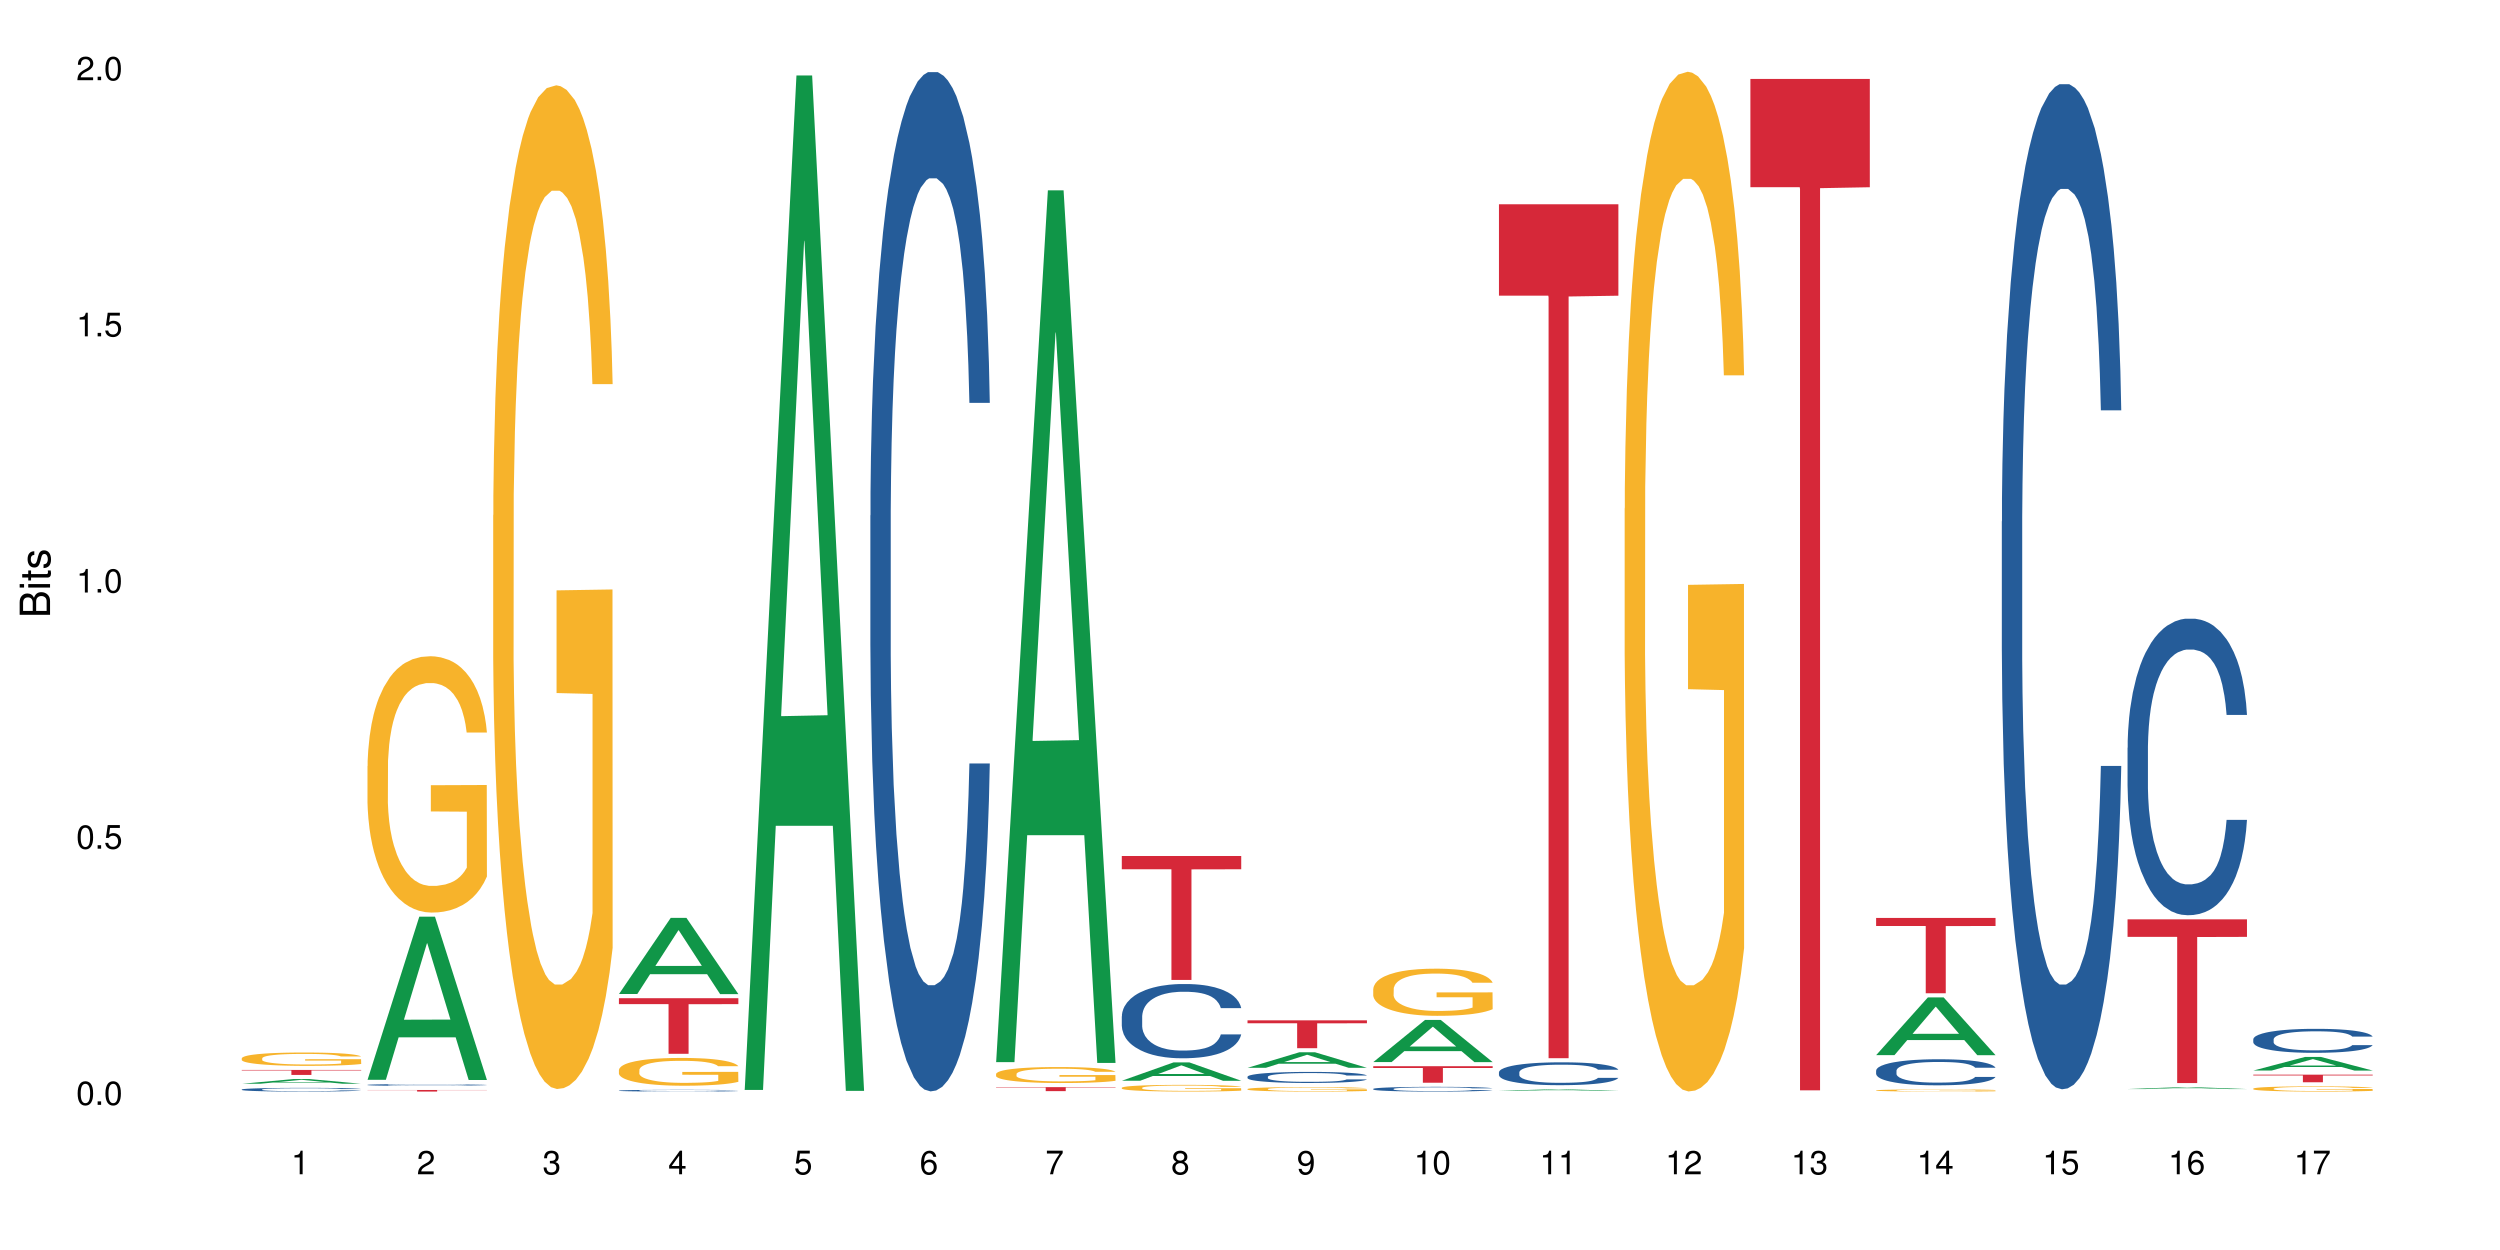 <?xml version="1.0" encoding="UTF-8"?>
<svg xmlns="http://www.w3.org/2000/svg" xmlns:xlink="http://www.w3.org/1999/xlink" width="720pt" height="360pt" viewBox="0 0 720 360" version="1.1">
<defs>
<g>
<symbol overflow="visible" id="glyph0-0">
<path style="stroke:none;" d=""/>
</symbol>
<symbol overflow="visible" id="glyph0-1">
<path style="stroke:none;" d="M 2.641 -6.797 C 2 -6.797 1.422 -6.531 1.078 -6.047 C 0.641 -5.453 0.406 -4.547 0.406 -3.297 C 0.406 -1 1.188 0.219 2.641 0.219 C 4.078 0.219 4.859 -1 4.859 -3.234 C 4.859 -4.562 4.656 -5.438 4.203 -6.047 C 3.844 -6.531 3.281 -6.797 2.641 -6.797 Z M 2.641 -6.047 C 3.547 -6.047 4 -5.125 4 -3.312 C 4 -1.375 3.562 -0.484 2.625 -0.484 C 1.734 -0.484 1.281 -1.422 1.281 -3.281 C 1.281 -5.141 1.734 -6.047 2.641 -6.047 Z M 2.641 -6.047 "/>
</symbol>
<symbol overflow="visible" id="glyph0-2">
<path style="stroke:none;" d="M 1.828 -1 L 0.828 -1 L 0.828 0 L 1.828 0 Z M 1.828 -1 "/>
</symbol>
<symbol overflow="visible" id="glyph0-3">
<path style="stroke:none;" d="M 4.562 -6.797 L 1.062 -6.797 L 0.547 -3.094 L 1.328 -3.094 C 1.719 -3.562 2.047 -3.734 2.578 -3.734 C 3.484 -3.734 4.062 -3.109 4.062 -2.094 C 4.062 -1.125 3.484 -0.531 2.578 -0.531 C 1.828 -0.531 1.375 -0.906 1.188 -1.672 L 0.328 -1.672 C 0.453 -1.109 0.547 -0.844 0.75 -0.594 C 1.125 -0.078 1.828 0.219 2.594 0.219 C 3.969 0.219 4.922 -0.781 4.922 -2.219 C 4.922 -3.562 4.031 -4.484 2.719 -4.484 C 2.25 -4.484 1.859 -4.359 1.469 -4.062 L 1.734 -5.969 L 4.562 -5.969 Z M 4.562 -6.797 "/>
</symbol>
<symbol overflow="visible" id="glyph0-4">
<path style="stroke:none;" d="M 2.484 -4.844 L 2.484 0 L 3.328 0 L 3.328 -6.797 L 2.766 -6.797 C 2.469 -5.75 2.281 -5.609 0.984 -5.453 L 0.984 -4.844 Z M 2.484 -4.844 "/>
</symbol>
<symbol overflow="visible" id="glyph0-5">
<path style="stroke:none;" d="M 4.859 -0.828 L 1.281 -0.828 C 1.359 -1.391 1.672 -1.75 2.5 -2.234 L 3.469 -2.75 C 4.406 -3.266 4.906 -3.969 4.906 -4.812 C 4.906 -5.375 4.672 -5.906 4.266 -6.266 C 3.859 -6.625 3.375 -6.797 2.719 -6.797 C 1.859 -6.797 1.219 -6.5 0.844 -5.922 C 0.609 -5.562 0.5 -5.125 0.484 -4.438 L 1.328 -4.438 C 1.359 -4.906 1.406 -5.188 1.531 -5.406 C 1.75 -5.812 2.188 -6.062 2.703 -6.062 C 3.469 -6.062 4.031 -5.516 4.031 -4.781 C 4.031 -4.25 3.719 -3.797 3.125 -3.438 L 2.234 -2.938 C 0.812 -2.141 0.406 -1.5 0.328 0 L 4.859 0 Z M 4.859 -0.828 "/>
</symbol>
<symbol overflow="visible" id="glyph0-6">
<path style="stroke:none;" d="M 2.125 -3.125 L 2.578 -3.125 C 3.516 -3.125 3.984 -2.703 3.984 -1.891 C 3.984 -1.031 3.469 -0.531 2.578 -0.531 C 1.656 -0.531 1.203 -0.984 1.156 -1.969 L 0.312 -1.969 C 0.344 -1.422 0.438 -1.078 0.609 -0.766 C 0.953 -0.109 1.625 0.219 2.547 0.219 C 3.953 0.219 4.859 -0.609 4.859 -1.906 C 4.859 -2.766 4.516 -3.25 3.703 -3.516 C 4.344 -3.766 4.656 -4.25 4.656 -4.938 C 4.656 -6.109 3.875 -6.797 2.578 -6.797 C 1.203 -6.797 0.484 -6.047 0.453 -4.609 L 1.297 -4.609 C 1.312 -5.016 1.344 -5.25 1.453 -5.453 C 1.641 -5.828 2.062 -6.062 2.594 -6.062 C 3.344 -6.062 3.797 -5.625 3.797 -4.906 C 3.797 -4.422 3.609 -4.141 3.25 -3.984 C 3.016 -3.891 2.719 -3.844 2.125 -3.844 Z M 2.125 -3.125 "/>
</symbol>
<symbol overflow="visible" id="glyph0-7">
<path style="stroke:none;" d="M 3.141 -1.625 L 3.141 0 L 3.984 0 L 3.984 -1.625 L 4.984 -1.625 L 4.984 -2.391 L 3.984 -2.391 L 3.984 -6.797 L 3.359 -6.797 L 0.266 -2.516 L 0.266 -1.625 Z M 3.141 -2.391 L 1 -2.391 L 3.141 -5.359 Z M 3.141 -2.391 "/>
</symbol>
<symbol overflow="visible" id="glyph0-8">
<path style="stroke:none;" d="M 4.781 -5.031 C 4.609 -6.141 3.891 -6.797 2.844 -6.797 C 2.094 -6.797 1.422 -6.438 1.031 -5.828 C 0.609 -5.172 0.406 -4.344 0.406 -3.094 C 0.406 -1.953 0.578 -1.234 0.984 -0.625 C 1.359 -0.078 1.953 0.219 2.703 0.219 C 3.984 0.219 4.922 -0.734 4.922 -2.078 C 4.922 -3.344 4.062 -4.234 2.844 -4.234 C 2.172 -4.234 1.641 -3.969 1.281 -3.469 C 1.281 -5.125 1.828 -6.047 2.797 -6.047 C 3.391 -6.047 3.797 -5.672 3.938 -5.031 Z M 2.734 -3.484 C 3.547 -3.484 4.062 -2.922 4.062 -2 C 4.062 -1.156 3.484 -0.531 2.703 -0.531 C 1.922 -0.531 1.328 -1.188 1.328 -2.047 C 1.328 -2.891 1.906 -3.484 2.734 -3.484 Z M 2.734 -3.484 "/>
</symbol>
<symbol overflow="visible" id="glyph0-9">
<path style="stroke:none;" d="M 4.984 -6.797 L 0.438 -6.797 L 0.438 -5.969 L 4.109 -5.969 C 2.5 -3.656 1.828 -2.234 1.328 0 L 2.219 0 C 2.594 -2.172 3.453 -4.047 4.984 -6.094 Z M 4.984 -6.797 "/>
</symbol>
<symbol overflow="visible" id="glyph0-10">
<path style="stroke:none;" d="M 3.75 -3.578 C 4.453 -4 4.688 -4.344 4.688 -4.984 C 4.688 -6.047 3.844 -6.797 2.641 -6.797 C 1.438 -6.797 0.594 -6.047 0.594 -4.984 C 0.594 -4.359 0.828 -4.016 1.516 -3.578 C 0.734 -3.203 0.359 -2.641 0.359 -1.891 C 0.359 -0.641 1.297 0.219 2.641 0.219 C 3.984 0.219 4.922 -0.641 4.922 -1.875 C 4.922 -2.641 4.531 -3.203 3.75 -3.578 Z M 2.641 -6.047 C 3.359 -6.047 3.812 -5.625 3.812 -4.969 C 3.812 -4.344 3.344 -3.922 2.641 -3.922 C 1.922 -3.922 1.453 -4.344 1.453 -4.984 C 1.453 -5.625 1.922 -6.047 2.641 -6.047 Z M 2.641 -3.203 C 3.484 -3.203 4.062 -2.672 4.062 -1.875 C 4.062 -1.062 3.484 -0.531 2.625 -0.531 C 1.797 -0.531 1.219 -1.078 1.219 -1.875 C 1.219 -2.672 1.797 -3.203 2.641 -3.203 Z M 2.641 -3.203 "/>
</symbol>
<symbol overflow="visible" id="glyph0-11">
<path style="stroke:none;" d="M 0.516 -1.547 C 0.672 -0.438 1.406 0.219 2.438 0.219 C 3.188 0.219 3.859 -0.141 4.266 -0.75 C 4.688 -1.406 4.891 -2.25 4.891 -3.484 C 4.891 -4.625 4.703 -5.359 4.312 -5.953 C 3.938 -6.5 3.344 -6.797 2.594 -6.797 C 1.297 -6.797 0.359 -5.844 0.359 -4.516 C 0.359 -3.25 1.234 -2.344 2.453 -2.344 C 3.094 -2.344 3.562 -2.578 4.016 -3.109 C 4 -1.453 3.469 -0.531 2.5 -0.531 C 1.906 -0.531 1.484 -0.906 1.359 -1.547 Z M 2.578 -6.062 C 3.375 -6.062 3.969 -5.406 3.969 -4.531 C 3.969 -3.688 3.375 -3.094 2.547 -3.094 C 1.734 -3.094 1.234 -3.672 1.234 -4.578 C 1.234 -5.438 1.797 -6.062 2.578 -6.062 Z M 2.578 -6.062 "/>
</symbol>
<symbol overflow="visible" id="glyph1-0">
<path style="stroke:none;" d=""/>
</symbol>
<symbol overflow="visible" id="glyph1-1">
<path style="stroke:none;" d="M 0 -0.953 L 0 -4.891 C 0 -5.719 -0.234 -6.344 -0.734 -6.797 C -1.188 -7.234 -1.812 -7.469 -2.5 -7.469 C -3.547 -7.469 -4.188 -7 -4.625 -5.875 C -4.984 -6.672 -5.641 -7.094 -6.531 -7.094 C -7.156 -7.094 -7.734 -6.859 -8.141 -6.391 C -8.562 -5.938 -8.75 -5.344 -8.75 -4.5 L -8.75 -0.953 Z M -4.984 -2.062 L -7.766 -2.062 L -7.766 -4.219 C -7.766 -4.844 -7.688 -5.203 -7.453 -5.5 C -7.219 -5.812 -6.859 -5.969 -6.375 -5.969 C -5.906 -5.969 -5.531 -5.812 -5.297 -5.5 C -5.062 -5.203 -4.984 -4.844 -4.984 -4.219 Z M -0.984 -2.062 L -4 -2.062 L -4 -4.781 C -4 -5.328 -3.859 -5.688 -3.578 -5.953 C -3.297 -6.219 -2.922 -6.359 -2.484 -6.359 C -2.062 -6.359 -1.688 -6.219 -1.406 -5.953 C -1.109 -5.688 -0.984 -5.328 -0.984 -4.781 Z M -0.984 -2.062 "/>
</symbol>
<symbol overflow="visible" id="glyph1-2">
<path style="stroke:none;" d="M -6.281 -1.797 L -6.281 -0.797 L 0 -0.797 L 0 -1.797 Z M -8.75 -1.797 L -8.75 -0.797 L -7.484 -0.797 L -7.484 -1.797 Z M -8.75 -1.797 "/>
</symbol>
<symbol overflow="visible" id="glyph1-3">
<path style="stroke:none;" d="M -6.281 -3.047 L -6.281 -2.016 L -8.016 -2.016 L -8.016 -1.016 L -6.281 -1.016 L -6.281 -0.172 L -5.469 -0.172 L -5.469 -1.016 L -0.719 -1.016 C -0.078 -1.016 0.281 -1.453 0.281 -2.234 C 0.281 -2.469 0.25 -2.719 0.188 -3.047 L -0.641 -3.047 C -0.609 -2.922 -0.594 -2.766 -0.594 -2.562 C -0.594 -2.141 -0.719 -2.016 -1.156 -2.016 L -5.469 -2.016 L -5.469 -3.047 Z M -6.281 -3.047 "/>
</symbol>
<symbol overflow="visible" id="glyph1-4">
<path style="stroke:none;" d="M -4.531 -5.25 C -5.766 -5.25 -6.469 -4.422 -6.469 -2.969 C -6.469 -1.516 -5.719 -0.562 -4.547 -0.562 C -3.562 -0.562 -3.094 -1.062 -2.734 -2.562 L -2.516 -3.484 C -2.344 -4.188 -2.094 -4.469 -1.625 -4.469 C -1.047 -4.469 -0.641 -3.875 -0.641 -3 C -0.641 -2.453 -0.797 -2 -1.062 -1.75 C -1.25 -1.594 -1.422 -1.531 -1.875 -1.469 L -1.875 -0.406 C -0.422 -0.453 0.281 -1.266 0.281 -2.922 C 0.281 -4.5 -0.5 -5.516 -1.719 -5.516 C -2.656 -5.516 -3.172 -4.984 -3.469 -3.734 L -3.703 -2.766 C -3.891 -1.953 -4.156 -1.609 -4.594 -1.609 C -5.172 -1.609 -5.547 -2.125 -5.547 -2.938 C -5.547 -3.75 -5.203 -4.172 -4.531 -4.203 Z M -4.531 -5.25 "/>
</symbol>
</g>
</defs>
<g id="surface89899">
<rect x="0" y="0" width="720" height="360" style="fill:rgb(100%,100%,100%);fill-opacity:1;stroke:none;"/>
<path style=" stroke:none;fill-rule:nonzero;fill:rgb(6.275%,58.824%,28.235%);fill-opacity:1;" d="M 69.629 312.125 L 69.668 312.125 L 84.551 310.766 L 89.07 310.766 L 104.027 312.125 L 98.77 312.125 L 95.023 311.77 L 78.598 311.77 L 74.922 312.125 L 69.629 312.125 L 80.176 311.625 L 93.516 311.625 L 86.863 310.988 L 86.789 310.988 L 86.719 310.992 L 80.141 311.625 L 80.176 311.625 Z M 69.629 312.125 "/>
<path style=" stroke:none;fill-rule:nonzero;fill:rgb(14.51%,36.078%,60%);fill-opacity:1;" d="M 69.629 313.77 L 69.672 313.77 L 69.672 313.746 L 69.797 313.707 L 70.09 313.66 L 70.383 313.629 L 71.141 313.57 L 72.188 313.516 L 73.277 313.473 L 74.074 313.449 L 74.789 313.43 L 76.426 313.391 L 77.473 313.375 L 78.605 313.355 L 79.992 313.34 L 80.996 313.332 L 83.262 313.316 L 84.941 313.309 L 86.242 313.305 L 89.051 313.305 L 90.73 313.309 L 91.945 313.312 L 93.289 313.32 L 94.422 313.332 L 96.391 313.352 L 98.152 313.379 L 98.949 313.395 L 100.207 313.426 L 101.172 313.453 L 101.844 313.48 L 102.602 313.516 L 103.27 313.559 L 103.773 313.609 L 104.027 313.652 L 98.152 313.652 L 97.859 313.613 L 97.523 313.582 L 96.895 313.543 L 96.266 313.516 L 95.387 313.484 L 94.586 313.469 L 93.496 313.449 L 92.531 313.438 L 91.527 313.43 L 90.562 313.422 L 88.715 313.418 L 85.777 313.418 L 84.145 313.426 L 83.262 313.434 L 82.004 313.445 L 81.121 313.461 L 80.074 313.48 L 79.359 313.496 L 78.48 313.52 L 77.852 313.543 L 77.137 313.574 L 76.719 313.598 L 76.34 313.625 L 76.004 313.66 L 75.754 313.691 L 75.586 313.73 L 75.5 313.766 L 75.5 313.914 L 75.586 313.949 L 75.797 313.992 L 76.34 314.051 L 77.137 314.102 L 78.062 314.145 L 78.941 314.172 L 79.445 314.188 L 80.117 314.203 L 81.164 314.223 L 82.676 314.238 L 83.555 314.246 L 84.898 314.254 L 86.281 314.258 L 88.129 314.258 L 89.766 314.254 L 90.855 314.25 L 91.988 314.242 L 93.539 314.227 L 94.504 314.211 L 95.344 314.191 L 95.973 314.176 L 96.391 314.16 L 97.02 314.129 L 97.523 314.094 L 97.902 314.062 L 98.152 314.027 L 104.027 314.027 L 103.773 314.066 L 103.398 314.105 L 103.02 314.133 L 102.434 314.168 L 101.762 314.199 L 100.797 314.23 L 100 314.254 L 98.949 314.277 L 97.984 314.297 L 96.938 314.312 L 95.387 314.332 L 94.379 314.344 L 93.289 314.352 L 91.988 314.359 L 90.352 314.367 L 88.59 314.371 L 86.953 314.371 L 85.191 314.367 L 83.891 314.363 L 82.172 314.355 L 80.031 314.34 L 78.48 314.32 L 77.266 314.301 L 76.215 314.281 L 75.039 314.254 L 73.531 314.215 L 72.609 314.18 L 71.977 314.152 L 71.266 314.113 L 70.762 314.082 L 70.176 314.027 L 69.754 313.957 L 69.629 313.902 Z M 69.629 313.77 "/>
<path style=" stroke:none;fill-rule:nonzero;fill:rgb(96.863%,70.196%,16.863%);fill-opacity:1;" d="M 69.629 304.77 L 69.672 304.766 L 69.672 304.695 L 69.84 304.539 L 70.258 304.32 L 70.805 304.141 L 71.391 304 L 71.77 303.926 L 72.398 303.82 L 72.941 303.746 L 74.328 303.586 L 76.09 303.441 L 77.055 303.375 L 78.145 303.316 L 79.695 303.25 L 80.41 303.227 L 82.59 303.168 L 85.066 303.133 L 87.793 303.125 L 89.051 303.129 L 90.77 303.141 L 93.121 303.18 L 94.461 303.215 L 95.512 303.25 L 96.602 303.297 L 97.945 303.367 L 99.203 303.449 L 100.207 303.535 L 101.215 303.641 L 102.055 303.75 L 102.766 303.875 L 103.398 304.023 L 103.773 304.145 L 104.027 304.27 L 98.195 304.27 L 97.859 304.145 L 97.48 304.051 L 96.852 303.934 L 96.223 303.852 L 95.594 303.785 L 94.422 303.691 L 93.414 303.637 L 92.156 303.586 L 90.938 303.555 L 89.555 303.535 L 88.715 303.527 L 86.492 303.527 L 84.48 303.551 L 83.305 303.578 L 82.465 303.609 L 81.289 303.66 L 80.578 303.703 L 80.156 303.73 L 78.898 303.84 L 78.062 303.938 L 77.598 304.004 L 77.012 304.109 L 76.594 304.203 L 76.133 304.344 L 75.879 304.449 L 75.543 304.688 L 75.5 305.32 L 75.629 305.453 L 75.879 305.598 L 76.215 305.727 L 76.719 305.859 L 77.223 305.961 L 78.102 306.098 L 78.859 306.188 L 79.445 306.246 L 80.578 306.344 L 81.039 306.375 L 82.129 306.438 L 83.262 306.488 L 84.645 306.527 L 85.695 306.551 L 87.371 306.566 L 89.512 306.566 L 92.027 306.547 L 93.625 306.52 L 94.715 306.488 L 95.426 306.465 L 96.309 306.426 L 96.938 306.391 L 97.523 306.352 L 98.238 306.293 L 98.238 305.453 L 87.875 305.449 L 87.875 305.059 L 103.984 305.055 L 104.027 306.426 L 103.145 306.52 L 102.055 306.613 L 101.004 306.684 L 99.914 306.742 L 98.363 306.809 L 97.105 306.852 L 95.176 306.902 L 93.414 306.934 L 91.566 306.953 L 89.934 306.965 L 88.004 306.969 L 86.281 306.961 L 84.438 306.938 L 82.969 306.91 L 81.625 306.875 L 80.285 306.832 L 78.605 306.758 L 77.516 306.695 L 76.383 306.625 L 75.25 306.535 L 74.242 306.441 L 73.574 306.367 L 72.902 306.281 L 72.188 306.176 L 71.516 306.059 L 71.012 305.949 L 70.551 305.828 L 70.215 305.711 L 69.883 305.551 L 69.715 305.426 L 69.629 305.316 Z M 69.629 304.77 "/>
<path style=" stroke:none;fill-rule:nonzero;fill:rgb(83.922%,15.686%,22.353%);fill-opacity:1;" d="M 69.629 308.148 L 104.027 308.148 L 104.027 308.301 L 89.691 308.301 L 89.691 309.586 L 83.922 309.586 L 83.922 308.305 L 83.84 308.301 L 69.629 308.301 Z M 69.629 308.148 "/>
<path style=" stroke:none;fill-rule:nonzero;fill:rgb(6.275%,58.824%,28.235%);fill-opacity:1;" d="M 105.836 310.992 L 105.871 310.945 L 120.758 264.004 L 125.277 264.004 L 140.234 311.035 L 134.977 311.035 L 131.23 298.758 L 114.805 298.758 L 111.129 310.992 L 105.836 310.992 L 116.383 293.68 L 129.723 293.637 L 123.07 271.688 L 122.996 271.645 L 122.926 271.777 L 116.348 293.637 L 116.383 293.68 Z M 105.836 310.992 "/>
<path style=" stroke:none;fill-rule:nonzero;fill:rgb(14.51%,36.078%,60%);fill-opacity:1;" d="M 105.836 312.441 L 105.879 312.441 L 105.879 312.43 L 106.004 312.41 L 106.297 312.387 L 106.59 312.371 L 107.348 312.344 L 108.395 312.316 L 109.484 312.297 L 110.281 312.285 L 110.996 312.273 L 112.633 312.258 L 113.68 312.246 L 114.812 312.238 L 116.195 312.23 L 117.203 312.227 L 119.469 312.219 L 121.148 312.215 L 126.938 312.215 L 128.152 312.219 L 129.496 312.223 L 130.629 312.227 L 132.598 312.238 L 134.359 312.25 L 135.156 312.258 L 136.414 312.273 L 137.379 312.289 L 138.051 312.301 L 138.809 312.316 L 139.477 312.34 L 139.98 312.363 L 140.234 312.383 L 134.359 312.383 L 134.066 312.363 L 133.73 312.348 L 133.102 312.328 L 132.473 312.316 L 131.59 312.301 L 130.793 312.293 L 129.703 312.285 L 128.738 312.277 L 127.734 312.273 L 126.77 312.27 L 121.984 312.27 L 120.352 312.273 L 119.469 312.277 L 118.211 312.285 L 117.328 312.289 L 116.281 312.301 L 115.566 312.309 L 114.688 312.32 L 114.059 312.332 L 113.344 312.348 L 112.926 312.359 L 112.547 312.371 L 112.211 312.387 L 111.961 312.402 L 111.793 312.422 L 111.707 312.438 L 111.707 312.512 L 111.793 312.531 L 112.004 312.551 L 112.547 312.578 L 113.344 312.605 L 114.27 312.625 L 115.148 312.637 L 115.652 312.645 L 116.324 312.652 L 117.371 312.66 L 118.883 312.672 L 119.762 312.676 L 121.105 312.68 L 125.973 312.68 L 127.062 312.676 L 128.195 312.672 L 129.746 312.664 L 130.711 312.656 L 131.551 312.648 L 132.18 312.641 L 132.598 312.633 L 133.227 312.617 L 133.73 312.602 L 134.109 312.582 L 134.359 312.566 L 140.234 312.566 L 139.98 312.586 L 139.605 312.605 L 139.227 312.617 L 138.641 312.637 L 137.969 312.648 L 137.004 312.668 L 136.207 312.68 L 135.156 312.691 L 134.191 312.699 L 133.145 312.707 L 131.59 312.715 L 130.586 312.723 L 129.496 312.727 L 128.195 312.73 L 126.559 312.734 L 121.398 312.734 L 120.098 312.73 L 118.379 312.727 L 116.238 312.719 L 114.688 312.711 L 113.469 312.699 L 112.422 312.691 L 111.246 312.68 L 109.738 312.656 L 108.816 312.641 L 108.184 312.629 L 107.473 312.609 L 106.969 312.594 L 106.383 312.566 L 105.961 312.531 L 105.836 312.508 Z M 105.836 312.441 "/>
<path style=" stroke:none;fill-rule:nonzero;fill:rgb(96.863%,70.196%,16.863%);fill-opacity:1;" d="M 105.836 220.617 L 105.879 220.547 L 105.879 219.199 L 106.047 216.164 L 106.465 211.984 L 107.012 208.547 L 107.598 205.848 L 107.977 204.434 L 108.605 202.41 L 109.148 200.926 L 110.535 197.891 L 112.297 195.059 L 113.262 193.848 L 114.352 192.699 L 115.902 191.418 L 116.617 190.945 L 118.797 189.867 L 121.273 189.195 L 124 188.992 L 125.258 189.059 L 126.977 189.328 L 129.328 190.07 L 130.668 190.746 L 131.719 191.418 L 132.809 192.297 L 134.152 193.645 L 135.41 195.262 L 136.414 196.879 L 137.422 198.902 L 138.262 201.062 L 138.973 203.422 L 139.605 206.254 L 139.98 208.613 L 140.234 210.973 L 134.402 210.973 L 134.066 208.613 L 133.688 206.793 L 133.059 204.566 L 132.43 202.949 L 131.801 201.668 L 130.629 199.914 L 129.621 198.836 L 128.363 197.891 L 127.145 197.285 L 125.762 196.879 L 124.922 196.746 L 122.699 196.746 L 120.688 197.219 L 119.512 197.758 L 118.672 198.297 L 117.496 199.309 L 116.785 200.117 L 116.363 200.656 L 115.105 202.746 L 114.27 204.637 L 113.805 205.918 L 113.219 207.938 L 112.801 209.758 L 112.34 212.457 L 112.086 214.48 L 111.75 219.066 L 111.707 231.203 L 111.836 233.766 L 112.086 236.527 L 112.422 238.957 L 112.926 241.52 L 113.43 243.473 L 114.309 246.102 L 115.066 247.855 L 115.652 249.004 L 116.785 250.824 L 117.246 251.43 L 118.336 252.645 L 119.469 253.586 L 120.852 254.398 L 121.902 254.801 L 123.578 255.137 L 125.719 255.137 L 128.234 254.734 L 129.828 254.195 L 130.922 253.656 L 131.633 253.184 L 132.516 252.441 L 133.145 251.766 L 133.73 251.027 L 134.445 249.879 L 134.445 233.766 L 124.082 233.695 L 124.082 226.145 L 140.191 226.078 L 140.234 252.441 L 139.352 254.262 L 138.262 256.016 L 137.211 257.363 L 136.121 258.512 L 134.57 259.793 L 133.312 260.602 L 131.383 261.543 L 129.621 262.152 L 127.773 262.555 L 126.137 262.758 L 124.211 262.824 L 122.488 262.691 L 120.645 262.285 L 119.176 261.746 L 117.832 261.07 L 116.492 260.195 L 114.812 258.781 L 113.723 257.633 L 112.59 256.219 L 111.457 254.531 L 110.449 252.711 L 109.781 251.297 L 109.109 249.676 L 108.395 247.652 L 107.723 245.363 L 107.219 243.27 L 106.758 240.91 L 106.422 238.688 L 106.09 235.652 L 105.922 233.223 L 105.836 231.133 Z M 105.836 220.617 "/>
<path style=" stroke:none;fill-rule:nonzero;fill:rgb(83.922%,15.686%,22.353%);fill-opacity:1;" d="M 105.836 313.914 L 140.234 313.914 L 140.234 313.965 L 125.898 313.965 L 125.898 314.371 L 120.129 314.371 L 120.129 313.965 L 105.836 313.965 Z M 105.836 313.914 "/>
<path style=" stroke:none;fill-rule:nonzero;fill:rgb(96.863%,70.196%,16.863%);fill-opacity:1;" d="M 142.043 148.379 L 142.086 148.113 L 142.086 142.836 L 142.254 130.957 L 142.672 114.59 L 143.219 101.125 L 143.805 90.566 L 144.184 85.02 L 144.812 77.102 L 145.355 71.293 L 146.742 59.414 L 148.504 48.328 L 149.469 43.574 L 150.559 39.086 L 152.109 34.07 L 152.824 32.223 L 155.004 28 L 157.48 25.359 L 160.207 24.566 L 161.465 24.832 L 163.184 25.887 L 165.535 28.793 L 166.875 31.43 L 167.926 34.07 L 169.016 37.504 L 170.359 42.781 L 171.617 49.117 L 172.621 55.453 L 173.629 63.375 L 174.469 71.82 L 175.18 81.062 L 175.812 92.148 L 176.188 101.387 L 176.441 110.629 L 170.609 110.629 L 170.273 101.387 L 169.895 94.262 L 169.266 85.551 L 168.637 79.215 L 168.008 74.199 L 166.832 67.332 L 165.828 63.109 L 164.57 59.414 L 163.352 57.039 L 161.969 55.453 L 161.129 54.926 L 158.906 54.926 L 156.891 56.773 L 155.719 58.887 L 154.879 61 L 153.703 64.957 L 152.992 68.125 L 152.57 70.238 L 151.312 78.422 L 150.473 85.812 L 150.012 90.828 L 149.426 98.75 L 149.008 105.875 L 148.547 116.438 L 148.293 124.355 L 147.957 142.309 L 147.914 189.824 L 148.043 199.855 L 148.293 210.68 L 148.629 220.184 L 149.133 230.215 L 149.637 237.871 L 150.516 248.168 L 151.273 255.031 L 151.859 259.52 L 152.992 266.645 L 153.453 269.023 L 154.543 273.773 L 155.676 277.469 L 157.059 280.637 L 158.109 282.223 L 159.785 283.543 L 161.926 283.543 L 164.441 281.957 L 166.035 279.844 L 167.129 277.734 L 167.84 275.887 L 168.723 272.98 L 169.352 270.344 L 169.938 267.438 L 170.652 262.949 L 170.652 199.855 L 160.289 199.594 L 160.289 170.027 L 176.398 169.762 L 176.441 272.98 L 175.559 280.109 L 174.469 286.973 L 173.418 292.254 L 172.328 296.742 L 170.777 301.758 L 169.52 304.926 L 167.59 308.621 L 165.828 310.996 L 163.98 312.582 L 162.344 313.371 L 160.418 313.637 L 158.695 313.109 L 156.852 311.523 L 155.383 309.414 L 154.039 306.773 L 152.699 303.34 L 151.02 297.797 L 149.93 293.309 L 148.797 287.766 L 147.664 281.164 L 146.656 274.039 L 145.984 268.492 L 145.316 262.16 L 144.602 254.238 L 143.93 245.262 L 143.426 237.078 L 142.965 227.84 L 142.629 219.129 L 142.293 207.25 L 142.129 197.746 L 142.043 189.562 Z M 142.043 148.379 "/>
<path style=" stroke:none;fill-rule:nonzero;fill:rgb(6.275%,58.824%,28.235%);fill-opacity:1;" d="M 178.25 286.281 L 178.285 286.258 L 193.172 264.344 L 197.691 264.344 L 212.648 286.301 L 207.391 286.301 L 203.645 280.57 L 187.219 280.57 L 183.543 286.281 L 178.25 286.281 L 188.797 278.199 L 202.137 278.176 L 195.484 267.93 L 195.41 267.91 L 195.34 267.973 L 188.762 278.176 L 188.797 278.199 Z M 178.25 286.281 "/>
<path style=" stroke:none;fill-rule:nonzero;fill:rgb(14.51%,36.078%,60%);fill-opacity:1;" d="M 178.25 314.09 L 178.293 314.09 L 178.293 314.078 L 178.418 314.059 L 178.711 314.039 L 179.004 314.023 L 179.762 313.996 L 180.809 313.969 L 181.898 313.949 L 182.695 313.938 L 183.41 313.93 L 185.047 313.91 L 186.094 313.902 L 187.227 313.895 L 188.609 313.887 L 189.617 313.883 L 191.883 313.875 L 193.562 313.871 L 199.348 313.871 L 200.566 313.875 L 201.91 313.879 L 203.039 313.883 L 205.012 313.895 L 206.773 313.906 L 207.57 313.914 L 208.828 313.926 L 209.793 313.941 L 210.465 313.953 L 211.219 313.969 L 211.891 313.992 L 212.395 314.012 L 212.648 314.031 L 206.773 314.031 L 206.48 314.016 L 206.145 314 L 205.516 313.98 L 204.887 313.969 L 204.004 313.957 L 203.207 313.945 L 202.117 313.938 L 201.152 313.934 L 200.148 313.93 L 199.184 313.926 L 197.336 313.922 L 195.195 313.922 L 194.398 313.926 L 192.766 313.926 L 191.883 313.93 L 190.625 313.938 L 189.742 313.941 L 188.695 313.953 L 187.98 313.961 L 187.102 313.973 L 186.473 313.984 L 185.758 313.996 L 185.34 314.008 L 184.961 314.023 L 184.625 314.035 L 184.375 314.055 L 184.207 314.07 L 184.121 314.086 L 184.121 314.156 L 184.207 314.172 L 184.418 314.191 L 184.961 314.219 L 185.758 314.246 L 186.68 314.266 L 187.562 314.277 L 188.066 314.285 L 188.738 314.293 L 189.785 314.301 L 191.297 314.309 L 192.176 314.312 L 193.52 314.316 L 194.902 314.32 L 196.75 314.32 L 198.387 314.316 L 199.477 314.316 L 200.609 314.312 L 202.16 314.305 L 203.125 314.297 L 203.965 314.285 L 204.594 314.277 L 205.012 314.27 L 205.641 314.258 L 206.145 314.242 L 206.523 314.227 L 206.773 314.211 L 212.648 314.211 L 212.395 314.227 L 212.016 314.246 L 211.641 314.258 L 211.055 314.273 L 210.383 314.289 L 209.418 314.305 L 208.621 314.316 L 207.57 314.328 L 206.605 314.336 L 205.559 314.344 L 204.004 314.352 L 203 314.355 L 201.91 314.363 L 200.609 314.363 L 198.973 314.367 L 197.211 314.371 L 193.812 314.371 L 192.512 314.367 L 190.793 314.363 L 188.652 314.355 L 187.102 314.348 L 185.883 314.34 L 184.836 314.328 L 183.66 314.316 L 182.152 314.297 L 181.227 314.281 L 180.598 314.27 L 179.887 314.25 L 179.383 314.234 L 178.797 314.211 L 178.375 314.176 L 178.25 314.152 Z M 178.25 314.09 "/>
<path style=" stroke:none;fill-rule:nonzero;fill:rgb(96.863%,70.196%,16.863%);fill-opacity:1;" d="M 178.25 308.113 L 178.293 308.105 L 178.293 307.957 L 178.461 307.629 L 178.879 307.176 L 179.426 306.805 L 180.012 306.512 L 180.391 306.355 L 181.02 306.137 L 181.562 305.977 L 182.949 305.648 L 184.711 305.34 L 185.676 305.207 L 186.766 305.086 L 188.316 304.945 L 189.031 304.895 L 191.211 304.777 L 193.688 304.703 L 196.414 304.684 L 197.672 304.688 L 199.391 304.719 L 201.742 304.801 L 203.082 304.871 L 204.133 304.945 L 205.223 305.039 L 206.562 305.188 L 207.824 305.363 L 208.828 305.539 L 209.836 305.758 L 210.676 305.992 L 211.387 306.246 L 212.016 306.555 L 212.395 306.809 L 212.648 307.066 L 206.816 307.066 L 206.48 306.809 L 206.102 306.613 L 205.473 306.371 L 204.844 306.195 L 204.215 306.059 L 203.039 305.867 L 202.035 305.75 L 200.777 305.648 L 199.559 305.582 L 198.176 305.539 L 197.336 305.523 L 195.113 305.523 L 193.098 305.574 L 191.926 305.633 L 191.086 305.691 L 189.91 305.801 L 189.199 305.891 L 188.777 305.949 L 187.52 306.176 L 186.68 306.379 L 186.219 306.52 L 185.633 306.738 L 185.215 306.934 L 184.754 307.227 L 184.5 307.445 L 184.164 307.945 L 184.121 309.262 L 184.25 309.539 L 184.5 309.84 L 184.836 310.102 L 185.34 310.379 L 185.844 310.594 L 186.723 310.879 L 187.48 311.066 L 188.066 311.191 L 189.199 311.391 L 189.66 311.457 L 190.75 311.586 L 191.883 311.688 L 193.266 311.777 L 194.316 311.82 L 195.992 311.859 L 198.133 311.859 L 200.648 311.812 L 202.242 311.754 L 203.336 311.695 L 204.047 311.645 L 204.93 311.566 L 205.559 311.492 L 206.145 311.41 L 206.859 311.285 L 206.859 309.539 L 196.496 309.531 L 196.496 308.711 L 212.605 308.703 L 212.648 311.566 L 211.766 311.762 L 210.676 311.953 L 209.625 312.098 L 208.535 312.223 L 206.984 312.363 L 205.727 312.449 L 203.797 312.551 L 202.035 312.617 L 200.188 312.664 L 198.551 312.684 L 196.621 312.691 L 194.902 312.676 L 193.059 312.633 L 191.59 312.574 L 190.246 312.5 L 188.906 312.406 L 187.227 312.254 L 186.137 312.129 L 185.004 311.977 L 183.871 311.793 L 182.863 311.594 L 182.191 311.441 L 181.523 311.266 L 180.809 311.047 L 180.137 310.797 L 179.633 310.57 L 179.172 310.312 L 178.836 310.074 L 178.5 309.742 L 178.336 309.48 L 178.25 309.254 Z M 178.25 308.113 "/>
<path style=" stroke:none;fill-rule:nonzero;fill:rgb(83.922%,15.686%,22.353%);fill-opacity:1;" d="M 178.25 287.48 L 212.648 287.48 L 212.648 289.195 L 198.312 289.211 L 198.312 303.504 L 192.543 303.504 L 192.543 289.227 L 192.461 289.195 L 178.25 289.195 Z M 178.25 287.48 "/>
<path style=" stroke:none;fill-rule:nonzero;fill:rgb(6.275%,58.824%,28.235%);fill-opacity:1;" d="M 214.457 313.898 L 214.492 313.625 L 229.379 21.738 L 233.898 21.738 L 248.855 314.172 L 243.598 314.172 L 239.852 237.836 L 223.422 237.836 L 219.75 313.898 L 214.457 313.898 L 225.004 206.258 L 238.344 205.984 L 231.691 69.516 L 231.617 69.242 L 231.547 70.062 L 224.969 205.984 L 225.004 206.258 Z M 214.457 313.898 "/>
<path style=" stroke:none;fill-rule:nonzero;fill:rgb(14.51%,36.078%,60%);fill-opacity:1;" d="M 250.664 148.492 L 250.707 148.223 L 250.707 141.785 L 250.832 131.586 L 251.125 118.707 L 251.418 109.852 L 252.176 94.02 L 253.223 78.727 L 254.312 66.918 L 255.109 59.941 L 255.824 54.574 L 257.461 44.645 L 258.508 39.547 L 259.641 34.984 L 261.023 30.426 L 262.031 27.742 L 264.297 23.445 L 265.977 21.57 L 267.273 20.766 L 270.086 20.766 L 271.762 21.836 L 272.98 23.18 L 274.32 25.324 L 275.453 27.742 L 277.426 33.645 L 279.188 41.156 L 279.984 45.449 L 281.242 53.77 L 282.207 61.82 L 282.879 68.797 L 283.633 78.727 L 284.305 90.801 L 284.809 104.484 L 285.062 116.023 L 279.188 116.023 L 278.895 105.289 L 278.559 96.973 L 277.93 85.969 L 277.301 78.188 L 276.418 70.406 L 275.621 65.309 L 274.531 60.211 L 273.566 56.988 L 272.559 54.574 L 271.594 52.965 L 269.75 51.355 L 267.609 51.355 L 266.812 51.891 L 265.18 54.039 L 264.297 55.918 L 263.039 59.672 L 262.156 63.16 L 261.109 68.527 L 260.395 73.09 L 259.516 80.066 L 258.887 86.238 L 258.172 95.094 L 257.754 101.801 L 257.375 109.316 L 257.039 118.172 L 256.789 127.562 L 256.621 137.492 L 256.535 147.152 L 256.535 188.742 L 256.621 198.402 L 256.832 209.672 L 257.375 226.043 L 258.172 240.266 L 259.094 251.535 L 259.977 259.586 L 260.48 263.34 L 261.152 267.637 L 262.199 273 L 263.711 278.367 L 264.59 280.516 L 265.934 282.66 L 267.316 283.734 L 269.164 283.734 L 270.797 282.66 L 271.891 281.32 L 273.023 279.172 L 274.574 274.613 L 275.539 270.316 L 276.379 265.219 L 277.008 260.121 L 277.426 255.828 L 278.055 247.508 L 278.559 238.387 L 278.938 228.992 L 279.188 219.871 L 285.062 219.871 L 284.809 230.605 L 284.43 241.07 L 284.055 248.852 L 283.465 258.242 L 282.797 266.562 L 281.832 275.953 L 281.035 282.125 L 279.984 288.832 L 279.02 293.934 L 277.973 298.492 L 276.418 303.859 L 275.414 306.543 L 274.32 308.957 L 273.023 311.105 L 271.387 312.984 L 269.625 314.059 L 267.988 314.324 L 266.227 313.789 L 264.926 312.715 L 263.207 310.301 L 261.066 305.469 L 259.516 300.371 L 258.297 295.273 L 257.25 289.906 L 256.074 282.66 L 254.566 270.855 L 253.641 261.73 L 253.012 254.219 L 252.301 243.754 L 251.797 234.359 L 251.211 219.332 L 250.789 200.281 L 250.664 185.523 Z M 250.664 148.492 "/>
<path style=" stroke:none;fill-rule:nonzero;fill:rgb(6.275%,58.824%,28.235%);fill-opacity:1;" d="M 286.871 305.891 L 286.906 305.656 L 301.789 54.824 L 306.312 54.824 L 321.27 306.129 L 316.012 306.129 L 312.266 240.531 L 295.836 240.531 L 292.164 305.891 L 286.871 305.891 L 297.418 213.395 L 310.758 213.156 L 304.105 95.883 L 304.031 95.645 L 303.961 96.355 L 297.383 213.156 L 297.418 213.395 Z M 286.871 305.891 "/>
<path style=" stroke:none;fill-rule:nonzero;fill:rgb(96.863%,70.196%,16.863%);fill-opacity:1;" d="M 286.871 309.281 L 286.914 309.277 L 286.914 309.191 L 287.082 309.004 L 287.5 308.742 L 288.047 308.527 L 288.633 308.359 L 289.012 308.27 L 289.641 308.145 L 290.184 308.051 L 291.57 307.863 L 293.332 307.688 L 294.297 307.609 L 295.387 307.539 L 296.938 307.457 L 297.652 307.43 L 299.832 307.363 L 302.309 307.32 L 305.035 307.309 L 306.293 307.312 L 308.012 307.328 L 310.363 307.375 L 311.703 307.418 L 312.754 307.457 L 313.844 307.512 L 315.184 307.598 L 316.445 307.699 L 317.449 307.801 L 318.457 307.926 L 319.297 308.059 L 320.008 308.207 L 320.637 308.383 L 321.016 308.531 L 321.27 308.68 L 315.438 308.68 L 315.102 308.531 L 314.723 308.418 L 314.094 308.277 L 313.465 308.18 L 312.836 308.098 L 311.66 307.988 L 310.656 307.922 L 309.398 307.863 L 308.18 307.824 L 306.797 307.801 L 305.957 307.793 L 303.734 307.793 L 301.719 307.82 L 300.547 307.855 L 299.707 307.887 L 298.531 307.949 L 297.82 308 L 297.398 308.035 L 296.141 308.164 L 295.301 308.285 L 294.84 308.363 L 294.254 308.488 L 293.836 308.602 L 293.371 308.77 L 293.121 308.898 L 292.785 309.184 L 292.742 309.941 L 292.871 310.102 L 293.121 310.273 L 293.457 310.426 L 293.961 310.586 L 294.465 310.707 L 295.344 310.871 L 296.098 310.98 L 296.688 311.051 L 297.82 311.164 L 298.281 311.203 L 299.371 311.277 L 300.504 311.336 L 301.887 311.387 L 302.938 311.414 L 304.613 311.434 L 306.754 311.434 L 309.27 311.41 L 310.863 311.375 L 311.957 311.34 L 312.668 311.312 L 313.551 311.266 L 314.18 311.223 L 314.766 311.176 L 315.48 311.105 L 315.48 310.102 L 305.117 310.098 L 305.117 309.625 L 321.227 309.621 L 321.27 311.266 L 320.387 311.379 L 319.297 311.488 L 318.246 311.574 L 317.156 311.645 L 315.605 311.723 L 314.348 311.773 L 312.418 311.832 L 310.656 311.871 L 308.809 311.898 L 307.172 311.91 L 305.242 311.914 L 303.523 311.906 L 301.68 311.879 L 300.211 311.848 L 298.867 311.805 L 297.527 311.75 L 295.848 311.66 L 294.758 311.59 L 293.625 311.5 L 292.492 311.395 L 291.484 311.281 L 290.812 311.195 L 290.145 311.094 L 289.43 310.969 L 288.758 310.824 L 288.254 310.695 L 287.793 310.547 L 287.457 310.406 L 287.121 310.219 L 286.953 310.066 L 286.871 309.938 Z M 286.871 309.281 "/>
<path style=" stroke:none;fill-rule:nonzero;fill:rgb(83.922%,15.686%,22.353%);fill-opacity:1;" d="M 286.871 313.094 L 321.27 313.094 L 321.27 313.215 L 306.934 313.219 L 306.934 314.242 L 301.164 314.242 L 301.164 313.219 L 301.082 313.215 L 286.871 313.215 Z M 286.871 313.094 "/>
<path style=" stroke:none;fill-rule:nonzero;fill:rgb(6.275%,58.824%,28.235%);fill-opacity:1;" d="M 323.078 311.254 L 323.113 311.25 L 337.996 305.965 L 342.52 305.965 L 357.473 311.262 L 352.219 311.262 L 348.473 309.879 L 332.043 309.879 L 328.371 311.254 L 323.078 311.254 L 333.625 309.309 L 346.965 309.301 L 340.312 306.832 L 340.238 306.828 L 340.164 306.84 L 333.59 309.301 L 333.625 309.309 Z M 323.078 311.254 "/>
<path style=" stroke:none;fill-rule:nonzero;fill:rgb(14.51%,36.078%,60%);fill-opacity:1;" d="M 323.078 292.707 L 323.121 292.688 L 323.121 292.219 L 323.246 291.477 L 323.539 290.539 L 323.832 289.895 L 324.59 288.742 L 325.637 287.625 L 326.727 286.766 L 327.523 286.258 L 328.238 285.867 L 329.875 285.145 L 330.922 284.773 L 332.055 284.441 L 333.438 284.109 L 334.445 283.914 L 336.711 283.602 L 338.387 283.465 L 339.688 283.406 L 342.5 283.406 L 344.176 283.484 L 345.395 283.582 L 346.734 283.738 L 347.867 283.914 L 349.84 284.344 L 351.602 284.891 L 352.398 285.203 L 353.656 285.809 L 354.621 286.395 L 355.293 286.902 L 356.047 287.625 L 356.719 288.508 L 357.223 289.504 L 357.473 290.344 L 351.602 290.344 L 351.309 289.562 L 350.973 288.957 L 350.344 288.152 L 349.715 287.586 L 348.832 287.02 L 348.035 286.648 L 346.945 286.277 L 345.98 286.043 L 344.973 285.867 L 344.008 285.75 L 342.164 285.633 L 340.023 285.633 L 339.227 285.672 L 337.59 285.828 L 336.711 285.965 L 335.453 286.238 L 334.57 286.492 L 333.523 286.883 L 332.809 287.215 L 331.93 287.723 L 331.301 288.172 L 330.586 288.82 L 330.168 289.309 L 329.789 289.855 L 329.453 290.5 L 329.203 291.184 L 329.035 291.906 L 328.949 292.609 L 328.949 295.641 L 329.035 296.344 L 329.246 297.164 L 329.789 298.355 L 330.586 299.395 L 331.508 300.215 L 332.391 300.801 L 332.895 301.074 L 333.566 301.387 L 334.613 301.777 L 336.125 302.168 L 337.004 302.324 L 338.348 302.48 L 339.73 302.559 L 341.578 302.559 L 343.211 302.48 L 344.305 302.383 L 345.438 302.227 L 346.988 301.895 L 347.953 301.582 L 348.793 301.211 L 349.422 300.84 L 349.84 300.527 L 350.469 299.922 L 350.973 299.258 L 351.352 298.57 L 351.602 297.906 L 357.473 297.906 L 357.223 298.688 L 356.844 299.453 L 356.469 300.02 L 355.879 300.703 L 355.211 301.309 L 354.246 301.992 L 353.449 302.441 L 352.398 302.93 L 351.434 303.301 L 350.387 303.633 L 348.832 304.023 L 347.828 304.219 L 346.734 304.395 L 345.438 304.551 L 343.801 304.688 L 342.039 304.77 L 340.402 304.789 L 338.641 304.75 L 337.34 304.668 L 335.621 304.492 L 333.48 304.141 L 331.93 303.77 L 330.711 303.398 L 329.664 303.008 L 328.488 302.48 L 326.98 301.621 L 326.055 300.957 L 325.426 300.41 L 324.715 299.648 L 324.211 298.961 L 323.625 297.867 L 323.203 296.48 L 323.078 295.406 Z M 323.078 292.707 "/>
<path style=" stroke:none;fill-rule:nonzero;fill:rgb(96.863%,70.196%,16.863%);fill-opacity:1;" d="M 323.078 313.266 L 323.121 313.266 L 323.121 313.23 L 323.289 313.152 L 323.707 313.043 L 324.254 312.953 L 324.84 312.879 L 325.219 312.844 L 325.848 312.789 L 326.391 312.754 L 327.777 312.672 L 329.539 312.598 L 330.504 312.566 L 331.594 312.535 L 333.145 312.504 L 333.859 312.492 L 336.039 312.461 L 338.516 312.445 L 341.242 312.441 L 342.5 312.441 L 344.219 312.449 L 346.566 312.469 L 347.91 312.484 L 348.961 312.504 L 350.051 312.527 L 351.391 312.562 L 352.652 312.605 L 353.656 312.645 L 354.664 312.699 L 355.504 312.754 L 356.215 312.816 L 356.844 312.891 L 357.223 312.953 L 357.473 313.016 L 351.645 313.016 L 351.309 312.953 L 350.93 312.906 L 350.301 312.848 L 349.672 312.805 L 349.043 312.77 L 347.867 312.727 L 346.863 312.699 L 345.605 312.672 L 344.387 312.656 L 343.004 312.645 L 339.941 312.645 L 337.926 312.656 L 336.754 312.668 L 335.914 312.684 L 334.738 312.711 L 334.027 312.73 L 333.605 312.746 L 332.348 312.801 L 331.508 312.848 L 331.047 312.883 L 330.461 312.934 L 330.043 312.984 L 329.578 313.055 L 329.328 313.105 L 328.992 313.227 L 328.949 313.543 L 329.078 313.609 L 329.328 313.684 L 329.664 313.746 L 330.168 313.812 L 330.672 313.863 L 331.551 313.934 L 332.305 313.98 L 332.895 314.008 L 334.027 314.059 L 334.488 314.074 L 335.578 314.105 L 336.711 314.129 L 338.094 314.148 L 339.145 314.16 L 340.82 314.168 L 342.961 314.168 L 345.477 314.16 L 347.07 314.145 L 348.164 314.129 L 348.875 314.117 L 349.758 314.098 L 350.387 314.082 L 350.973 314.062 L 351.688 314.031 L 351.688 313.609 L 341.324 313.609 L 341.324 313.41 L 357.434 313.41 L 357.473 314.098 L 356.594 314.148 L 355.504 314.191 L 354.453 314.227 L 353.363 314.258 L 351.812 314.293 L 350.555 314.312 L 348.625 314.336 L 346.863 314.352 L 345.016 314.363 L 343.379 314.367 L 341.449 314.371 L 339.73 314.367 L 337.887 314.355 L 336.418 314.344 L 335.074 314.324 L 333.734 314.301 L 332.055 314.266 L 330.965 314.234 L 329.832 314.199 L 328.699 314.152 L 327.691 314.105 L 327.02 314.07 L 326.352 314.027 L 325.637 313.973 L 324.965 313.914 L 324.461 313.859 L 324 313.797 L 323.664 313.738 L 323.328 313.66 L 323.16 313.598 L 323.078 313.543 Z M 323.078 313.266 "/>
<path style=" stroke:none;fill-rule:nonzero;fill:rgb(83.922%,15.686%,22.353%);fill-opacity:1;" d="M 323.078 246.523 L 357.473 246.523 L 357.473 250.348 L 343.141 250.379 L 343.141 282.227 L 337.371 282.227 L 337.371 250.414 L 337.289 250.348 L 323.078 250.348 Z M 323.078 246.523 "/>
<path style=" stroke:none;fill-rule:nonzero;fill:rgb(6.275%,58.824%,28.235%);fill-opacity:1;" d="M 359.285 307.527 L 359.32 307.523 L 374.203 303.055 L 378.727 303.055 L 393.68 307.531 L 388.426 307.531 L 384.68 306.363 L 368.25 306.363 L 364.578 307.527 L 359.285 307.527 L 369.832 305.879 L 383.172 305.875 L 376.52 303.785 L 376.445 303.781 L 376.371 303.793 L 369.797 305.875 L 369.832 305.879 Z M 359.285 307.527 "/>
<path style=" stroke:none;fill-rule:nonzero;fill:rgb(14.51%,36.078%,60%);fill-opacity:1;" d="M 359.285 310.098 L 359.328 310.094 L 359.328 310.023 L 359.453 309.914 L 359.746 309.773 L 360.039 309.68 L 360.797 309.508 L 361.844 309.34 L 362.934 309.211 L 363.73 309.137 L 364.445 309.078 L 366.082 308.973 L 367.129 308.914 L 368.262 308.867 L 369.645 308.816 L 370.652 308.789 L 372.918 308.742 L 374.594 308.719 L 375.895 308.711 L 378.707 308.711 L 380.383 308.723 L 381.602 308.738 L 382.941 308.762 L 384.074 308.789 L 386.047 308.852 L 387.809 308.934 L 388.605 308.98 L 389.863 309.07 L 390.828 309.156 L 391.5 309.234 L 392.254 309.34 L 392.926 309.473 L 393.43 309.621 L 393.68 309.746 L 387.809 309.746 L 387.516 309.629 L 387.18 309.539 L 386.551 309.418 L 385.922 309.336 L 385.039 309.25 L 384.242 309.195 L 383.152 309.141 L 382.188 309.105 L 381.18 309.078 L 380.215 309.062 L 378.371 309.043 L 376.23 309.043 L 375.434 309.051 L 373.797 309.074 L 372.918 309.094 L 371.66 309.133 L 370.777 309.172 L 369.73 309.23 L 369.016 309.281 L 368.137 309.355 L 367.508 309.422 L 366.793 309.52 L 366.375 309.59 L 365.996 309.672 L 365.66 309.77 L 365.41 309.871 L 365.242 309.98 L 365.156 310.082 L 365.156 310.535 L 365.242 310.641 L 365.449 310.762 L 365.996 310.941 L 366.793 311.094 L 367.715 311.219 L 368.598 311.305 L 369.102 311.344 L 369.773 311.391 L 370.82 311.449 L 372.332 311.508 L 373.211 311.531 L 374.555 311.555 L 375.938 311.566 L 377.785 311.566 L 379.418 311.555 L 380.512 311.539 L 381.645 311.516 L 383.195 311.469 L 384.16 311.422 L 385 311.367 L 385.629 311.309 L 386.047 311.262 L 386.676 311.172 L 387.18 311.074 L 387.559 310.973 L 387.809 310.875 L 393.68 310.875 L 393.43 310.988 L 393.051 311.102 L 392.676 311.188 L 392.086 311.289 L 391.418 311.379 L 390.453 311.48 L 389.656 311.551 L 388.605 311.621 L 387.641 311.676 L 386.594 311.727 L 385.039 311.785 L 384.035 311.812 L 382.941 311.84 L 381.645 311.863 L 380.008 311.883 L 378.246 311.895 L 376.609 311.898 L 374.848 311.895 L 373.547 311.883 L 371.828 311.855 L 369.688 311.801 L 368.137 311.746 L 366.918 311.691 L 365.871 311.633 L 364.695 311.555 L 363.188 311.426 L 362.262 311.328 L 361.633 311.246 L 360.922 311.133 L 360.418 311.031 L 359.832 310.867 L 359.41 310.66 L 359.285 310.5 Z M 359.285 310.098 "/>
<path style=" stroke:none;fill-rule:nonzero;fill:rgb(96.863%,70.196%,16.863%);fill-opacity:1;" d="M 359.285 313.633 L 359.328 313.629 L 359.328 313.605 L 359.496 313.555 L 359.914 313.48 L 360.461 313.422 L 361.047 313.375 L 361.426 313.348 L 362.055 313.312 L 362.598 313.289 L 363.984 313.234 L 365.746 313.184 L 366.711 313.164 L 367.801 313.145 L 369.352 313.121 L 370.066 313.113 L 372.246 313.094 L 374.723 313.082 L 377.449 313.078 L 378.707 313.078 L 380.426 313.086 L 382.773 313.098 L 384.117 313.109 L 385.168 313.121 L 386.258 313.137 L 387.598 313.16 L 388.859 313.188 L 389.863 313.215 L 390.871 313.25 L 391.711 313.289 L 392.422 313.332 L 393.051 313.379 L 393.43 313.422 L 393.68 313.465 L 387.852 313.465 L 387.516 313.422 L 387.137 313.391 L 386.508 313.352 L 385.879 313.324 L 385.25 313.301 L 384.074 313.27 L 383.07 313.25 L 381.809 313.234 L 380.594 313.223 L 379.211 313.215 L 376.148 313.215 L 374.133 313.223 L 372.961 313.23 L 372.121 313.242 L 370.945 313.258 L 370.234 313.273 L 369.812 313.281 L 368.555 313.32 L 367.715 313.352 L 367.254 313.375 L 366.668 313.41 L 366.25 313.441 L 365.785 313.488 L 365.535 313.523 L 365.199 313.605 L 365.156 313.816 L 365.285 313.863 L 365.535 313.91 L 365.871 313.953 L 366.375 313.996 L 366.879 314.031 L 367.758 314.078 L 368.512 314.109 L 369.102 314.129 L 370.234 314.16 L 370.695 314.172 L 371.785 314.191 L 372.918 314.207 L 374.301 314.223 L 375.352 314.23 L 377.027 314.234 L 379.168 314.234 L 381.684 314.23 L 383.277 314.219 L 384.371 314.211 L 385.082 314.203 L 385.965 314.188 L 386.594 314.176 L 387.18 314.164 L 387.895 314.145 L 387.895 313.863 L 377.531 313.859 L 377.531 313.73 L 393.641 313.727 L 393.68 314.188 L 392.801 314.223 L 391.711 314.25 L 390.66 314.273 L 389.57 314.297 L 388.02 314.316 L 386.762 314.332 L 384.832 314.348 L 383.07 314.359 L 381.223 314.367 L 379.586 314.371 L 377.656 314.371 L 375.938 314.367 L 374.094 314.359 L 372.625 314.352 L 371.281 314.34 L 369.938 314.324 L 368.262 314.301 L 367.172 314.281 L 364.906 314.227 L 363.898 314.195 L 363.227 314.168 L 362.559 314.141 L 361.844 314.105 L 361.172 314.066 L 360.668 314.027 L 360.207 313.988 L 359.871 313.949 L 359.535 313.895 L 359.367 313.852 L 359.285 313.816 Z M 359.285 313.633 "/>
<path style=" stroke:none;fill-rule:nonzero;fill:rgb(83.922%,15.686%,22.353%);fill-opacity:1;" d="M 359.285 293.848 L 393.68 293.848 L 393.68 294.707 L 379.348 294.715 L 379.348 301.875 L 373.578 301.875 L 373.578 294.723 L 373.496 294.707 L 359.285 294.707 Z M 359.285 293.848 "/>
<path style=" stroke:none;fill-rule:nonzero;fill:rgb(6.275%,58.824%,28.235%);fill-opacity:1;" d="M 395.492 305.879 L 395.527 305.867 L 410.41 293.742 L 414.934 293.742 L 429.887 305.891 L 424.633 305.891 L 420.887 302.719 L 404.457 302.719 L 400.785 305.879 L 395.492 305.879 L 406.039 301.41 L 419.379 301.398 L 412.727 295.727 L 412.652 295.719 L 412.578 295.75 L 406 301.398 L 406.039 301.41 Z M 395.492 305.879 "/>
<path style=" stroke:none;fill-rule:nonzero;fill:rgb(14.51%,36.078%,60%);fill-opacity:1;" d="M 395.492 313.602 L 395.535 313.602 L 395.535 313.57 L 395.66 313.523 L 395.953 313.465 L 396.246 313.422 L 397 313.348 L 398.051 313.277 L 399.141 313.223 L 399.938 313.191 L 400.652 313.164 L 402.289 313.121 L 403.336 313.098 L 404.469 313.074 L 405.852 313.055 L 406.859 313.043 L 409.125 313.023 L 410.801 313.012 L 412.102 313.008 L 414.914 313.008 L 416.59 313.016 L 417.809 313.02 L 419.148 313.031 L 420.281 313.043 L 422.254 313.07 L 424.016 313.105 L 424.812 313.125 L 426.07 313.164 L 427.035 313.199 L 427.707 313.23 L 428.461 313.277 L 429.133 313.332 L 429.637 313.398 L 429.887 313.449 L 424.016 313.449 L 423.723 313.402 L 423.387 313.363 L 422.758 313.312 L 422.129 313.277 L 421.246 313.238 L 420.449 313.215 L 419.359 313.191 L 418.395 313.176 L 417.387 313.164 L 416.422 313.16 L 414.578 313.152 L 411.641 313.152 L 410.004 313.164 L 409.125 313.172 L 407.867 313.191 L 406.984 313.207 L 405.938 313.23 L 405.223 313.25 L 404.344 313.285 L 403.715 313.312 L 403 313.355 L 402.582 313.387 L 402.203 313.418 L 401.867 313.461 L 401.617 313.504 L 401.449 313.551 L 401.363 313.594 L 401.363 313.789 L 401.449 313.832 L 401.656 313.887 L 402.203 313.961 L 403 314.027 L 403.922 314.078 L 404.805 314.117 L 405.309 314.133 L 405.98 314.152 L 407.027 314.18 L 408.539 314.203 L 409.418 314.215 L 410.762 314.223 L 412.145 314.23 L 413.992 314.23 L 415.625 314.223 L 416.719 314.219 L 417.852 314.207 L 419.402 314.188 L 420.367 314.168 L 421.207 314.145 L 421.836 314.121 L 422.254 314.098 L 422.883 314.062 L 423.387 314.02 L 423.766 313.977 L 424.016 313.934 L 429.887 313.934 L 429.637 313.98 L 429.258 314.031 L 428.883 314.066 L 428.293 314.109 L 427.625 314.148 L 426.66 314.191 L 425.863 314.223 L 424.812 314.254 L 423.848 314.277 L 422.801 314.297 L 421.246 314.32 L 420.242 314.336 L 419.148 314.348 L 417.852 314.355 L 416.215 314.363 L 414.453 314.371 L 412.816 314.371 L 411.055 314.367 L 409.754 314.363 L 408.035 314.352 L 405.895 314.328 L 404.344 314.305 L 403.125 314.281 L 402.078 314.258 L 400.902 314.223 L 399.395 314.168 L 398.469 314.125 L 397.84 314.094 L 397.129 314.043 L 396.625 314 L 396.039 313.93 L 395.617 313.84 L 395.492 313.773 Z M 395.492 313.602 "/>
<path style=" stroke:none;fill-rule:nonzero;fill:rgb(96.863%,70.196%,16.863%);fill-opacity:1;" d="M 395.492 284.797 L 395.535 284.781 L 395.535 284.535 L 395.703 283.977 L 396.121 283.207 L 396.668 282.574 L 397.254 282.078 L 397.633 281.816 L 398.262 281.445 L 398.805 281.172 L 400.191 280.613 L 401.953 280.09 L 402.918 279.867 L 404.008 279.656 L 405.559 279.422 L 406.273 279.336 L 408.453 279.137 L 410.93 279.012 L 413.656 278.977 L 414.914 278.988 L 416.633 279.035 L 418.98 279.172 L 420.324 279.297 L 421.375 279.422 L 422.465 279.582 L 423.805 279.832 L 425.066 280.129 L 426.07 280.426 L 427.078 280.801 L 427.918 281.195 L 428.629 281.629 L 429.258 282.152 L 429.637 282.586 L 429.887 283.02 L 424.059 283.02 L 423.723 282.586 L 423.344 282.25 L 422.715 281.84 L 422.086 281.543 L 421.457 281.309 L 420.281 280.984 L 419.277 280.785 L 418.016 280.613 L 416.801 280.5 L 415.418 280.426 L 414.578 280.402 L 412.355 280.402 L 410.34 280.488 L 409.168 280.59 L 408.328 280.688 L 407.152 280.875 L 406.441 281.023 L 406.02 281.121 L 404.762 281.508 L 403.922 281.855 L 403.461 282.09 L 402.875 282.461 L 402.453 282.797 L 401.992 283.293 L 401.742 283.664 L 401.406 284.508 L 401.363 286.742 L 401.492 287.215 L 401.742 287.723 L 402.078 288.172 L 402.582 288.641 L 403.086 289.004 L 403.965 289.488 L 404.719 289.809 L 405.309 290.02 L 406.441 290.355 L 406.902 290.465 L 407.992 290.691 L 409.125 290.863 L 410.508 291.012 L 411.559 291.086 L 413.234 291.148 L 415.375 291.148 L 417.891 291.074 L 419.484 290.977 L 420.578 290.875 L 421.289 290.789 L 422.172 290.652 L 422.801 290.527 L 423.387 290.391 L 424.102 290.18 L 424.102 287.215 L 413.738 287.203 L 413.738 285.812 L 429.848 285.801 L 429.887 290.652 L 429.008 290.988 L 427.918 291.312 L 426.867 291.559 L 425.777 291.77 L 424.227 292.004 L 422.969 292.156 L 421.039 292.328 L 419.277 292.441 L 417.43 292.516 L 415.793 292.551 L 413.863 292.562 L 412.145 292.539 L 410.301 292.465 L 408.832 292.367 L 407.488 292.242 L 406.145 292.082 L 404.469 291.82 L 403.379 291.609 L 402.246 291.348 L 401.113 291.039 L 400.105 290.703 L 399.434 290.441 L 398.766 290.145 L 398.051 289.773 L 397.379 289.352 L 396.875 288.965 L 396.414 288.531 L 396.078 288.121 L 395.742 287.562 L 395.574 287.117 L 395.492 286.73 Z M 395.492 284.797 "/>
<path style=" stroke:none;fill-rule:nonzero;fill:rgb(83.922%,15.686%,22.353%);fill-opacity:1;" d="M 395.492 307.07 L 429.887 307.07 L 429.887 307.582 L 415.555 307.586 L 415.555 311.828 L 409.785 311.828 L 409.785 307.59 L 409.703 307.582 L 395.492 307.582 Z M 395.492 307.07 "/>
<path style=" stroke:none;fill-rule:nonzero;fill:rgb(6.275%,58.824%,28.235%);fill-opacity:1;" d="M 431.699 314.164 L 431.734 314.164 L 446.617 313.715 L 451.141 313.715 L 466.094 314.164 L 460.84 314.164 L 457.094 314.047 L 440.664 314.047 L 436.992 314.164 L 431.699 314.164 L 442.246 314 L 455.586 313.996 L 448.934 313.789 L 448.785 313.789 L 442.207 313.996 L 442.246 314 Z M 431.699 314.164 "/>
<path style=" stroke:none;fill-rule:nonzero;fill:rgb(14.51%,36.078%,60%);fill-opacity:1;" d="M 431.699 308.816 L 431.742 308.809 L 431.742 308.664 L 431.867 308.438 L 432.16 308.148 L 432.453 307.949 L 433.207 307.594 L 434.258 307.25 L 435.348 306.984 L 436.145 306.828 L 436.859 306.707 L 438.496 306.484 L 439.543 306.371 L 440.676 306.27 L 442.059 306.168 L 443.066 306.105 L 445.332 306.012 L 447.008 305.969 L 448.309 305.949 L 451.121 305.949 L 452.797 305.973 L 454.016 306.004 L 455.355 306.051 L 456.488 306.105 L 458.461 306.238 L 460.223 306.406 L 461.02 306.504 L 462.277 306.691 L 463.242 306.871 L 463.914 307.027 L 464.668 307.25 L 465.34 307.52 L 465.844 307.828 L 466.094 308.086 L 460.223 308.086 L 459.93 307.848 L 459.594 307.66 L 458.965 307.414 L 458.336 307.238 L 457.453 307.062 L 456.656 306.949 L 455.566 306.836 L 454.602 306.762 L 453.594 306.707 L 452.629 306.672 L 450.785 306.637 L 448.645 306.637 L 447.848 306.648 L 446.211 306.695 L 445.332 306.738 L 444.074 306.824 L 443.191 306.902 L 442.145 307.023 L 441.43 307.125 L 440.551 307.281 L 439.922 307.418 L 439.207 307.617 L 438.789 307.77 L 438.41 307.938 L 438.074 308.137 L 437.824 308.344 L 437.656 308.57 L 437.57 308.785 L 437.57 309.719 L 437.656 309.934 L 437.863 310.188 L 438.41 310.555 L 439.207 310.875 L 440.129 311.125 L 441.012 311.309 L 441.516 311.391 L 442.184 311.488 L 443.234 311.609 L 444.746 311.727 L 445.625 311.777 L 446.969 311.824 L 448.352 311.848 L 450.199 311.848 L 451.832 311.824 L 452.926 311.793 L 454.055 311.746 L 455.609 311.645 L 456.574 311.547 L 457.414 311.434 L 458.043 311.32 L 458.461 311.223 L 459.09 311.035 L 459.594 310.832 L 459.973 310.621 L 460.223 310.418 L 466.094 310.418 L 465.844 310.656 L 465.465 310.891 L 465.09 311.066 L 464.5 311.277 L 463.832 311.465 L 462.867 311.676 L 462.07 311.812 L 461.02 311.965 L 460.055 312.078 L 459.008 312.18 L 457.453 312.301 L 456.449 312.359 L 455.355 312.414 L 454.055 312.461 L 452.422 312.504 L 450.66 312.527 L 449.023 312.535 L 447.262 312.523 L 445.961 312.5 L 444.242 312.445 L 442.102 312.336 L 440.551 312.223 L 439.332 312.105 L 438.285 311.988 L 437.109 311.824 L 435.602 311.559 L 434.676 311.355 L 434.047 311.188 L 433.336 310.953 L 432.832 310.742 L 432.242 310.402 L 431.824 309.977 L 431.699 309.645 Z M 431.699 308.816 "/>
<path style=" stroke:none;fill-rule:nonzero;fill:rgb(83.922%,15.686%,22.353%);fill-opacity:1;" d="M 431.699 58.836 L 466.094 58.836 L 466.094 85.16 L 451.762 85.391 L 451.762 304.77 L 445.992 304.77 L 445.992 85.621 L 445.91 85.16 L 431.699 85.16 Z M 431.699 58.836 "/>
<path style=" stroke:none;fill-rule:nonzero;fill:rgb(96.863%,70.196%,16.863%);fill-opacity:1;" d="M 467.906 146.449 L 467.949 146.18 L 467.949 140.816 L 468.117 128.746 L 468.535 112.117 L 469.082 98.441 L 469.668 87.711 L 470.047 82.082 L 470.676 74.035 L 471.219 68.133 L 472.605 56.066 L 474.367 44.801 L 475.332 39.973 L 476.422 35.414 L 477.973 30.316 L 478.688 28.441 L 480.867 24.148 L 483.344 21.469 L 486.07 20.664 L 487.328 20.93 L 489.047 22.004 L 491.395 24.953 L 492.738 27.637 L 493.785 30.316 L 494.879 33.805 L 496.219 39.168 L 497.477 45.605 L 498.484 52.043 L 499.492 60.09 L 500.332 68.672 L 501.043 78.059 L 501.672 89.32 L 502.051 98.707 L 502.301 108.098 L 496.473 108.098 L 496.137 98.707 L 495.758 91.469 L 495.129 82.617 L 494.5 76.18 L 493.871 71.086 L 492.695 64.109 L 491.691 59.82 L 490.43 56.066 L 489.215 53.652 L 487.832 52.043 L 486.992 51.508 L 484.77 51.508 L 482.754 53.383 L 481.582 55.527 L 480.742 57.676 L 479.566 61.699 L 478.855 64.914 L 478.434 67.062 L 477.176 75.375 L 476.336 82.887 L 475.875 87.98 L 475.289 96.027 L 474.867 103.27 L 474.406 113.996 L 474.156 122.043 L 473.82 140.281 L 473.777 188.555 L 473.902 198.746 L 474.156 209.742 L 474.492 219.398 L 474.996 229.59 L 475.5 237.367 L 476.379 247.828 L 477.133 254.801 L 477.723 259.359 L 478.855 266.602 L 479.316 269.016 L 480.406 273.844 L 481.539 277.598 L 482.922 280.816 L 483.973 282.426 L 485.648 283.766 L 487.789 283.766 L 490.305 282.156 L 491.898 280.012 L 492.988 277.867 L 493.703 275.988 L 494.586 273.039 L 495.215 270.355 L 495.801 267.406 L 496.512 262.848 L 496.512 198.746 L 486.152 198.48 L 486.152 168.441 L 502.262 168.172 L 502.301 273.039 L 501.422 280.281 L 500.332 287.254 L 499.281 292.617 L 498.191 297.176 L 496.641 302.273 L 495.383 305.492 L 493.453 309.246 L 491.691 311.66 L 489.844 313.27 L 488.207 314.074 L 486.277 314.34 L 484.559 313.805 L 482.715 312.195 L 481.246 310.051 L 479.902 307.367 L 478.559 303.883 L 476.883 298.25 L 475.793 293.691 L 474.66 288.059 L 473.527 281.352 L 472.52 274.109 L 471.848 268.48 L 471.176 262.043 L 470.465 253.996 L 469.793 244.879 L 469.289 236.562 L 468.828 227.176 L 468.492 218.324 L 468.156 206.258 L 467.988 196.602 L 467.906 188.289 Z M 467.906 146.449 "/>
<path style=" stroke:none;fill-rule:nonzero;fill:rgb(83.922%,15.686%,22.353%);fill-opacity:1;" d="M 504.113 22.742 L 538.508 22.742 L 538.508 53.922 L 524.176 54.195 L 524.176 314.012 L 518.406 314.012 L 518.406 54.469 L 518.324 53.922 L 504.113 53.922 Z M 504.113 22.742 "/>
<path style=" stroke:none;fill-rule:nonzero;fill:rgb(6.275%,58.824%,28.235%);fill-opacity:1;" d="M 540.32 303.875 L 540.355 303.859 L 555.238 287.242 L 559.758 287.242 L 574.715 303.891 L 569.461 303.891 L 565.711 299.547 L 549.285 299.547 L 545.613 303.875 L 540.32 303.875 L 550.867 297.746 L 564.207 297.73 L 557.555 289.965 L 557.48 289.949 L 557.406 289.996 L 550.828 297.73 L 550.867 297.746 Z M 540.32 303.875 "/>
<path style=" stroke:none;fill-rule:nonzero;fill:rgb(14.51%,36.078%,60%);fill-opacity:1;" d="M 540.32 308.336 L 540.363 308.328 L 540.363 308.164 L 540.488 307.902 L 540.781 307.574 L 541.074 307.348 L 541.828 306.941 L 542.879 306.551 L 543.969 306.25 L 544.766 306.07 L 545.48 305.934 L 547.113 305.68 L 548.164 305.551 L 549.297 305.434 L 550.68 305.316 L 551.688 305.25 L 553.953 305.137 L 555.629 305.09 L 556.93 305.07 L 559.742 305.07 L 561.418 305.098 L 562.637 305.133 L 563.977 305.188 L 565.109 305.25 L 567.082 305.398 L 568.844 305.59 L 569.641 305.699 L 570.898 305.914 L 571.863 306.121 L 572.535 306.297 L 573.289 306.551 L 573.961 306.859 L 574.465 307.211 L 574.715 307.504 L 568.844 307.504 L 568.551 307.23 L 568.215 307.02 L 567.586 306.738 L 566.957 306.539 L 566.074 306.34 L 565.277 306.207 L 564.188 306.078 L 563.223 305.996 L 562.215 305.934 L 561.25 305.895 L 559.406 305.852 L 557.266 305.852 L 556.469 305.867 L 554.832 305.922 L 553.953 305.969 L 552.695 306.066 L 551.812 306.152 L 550.766 306.289 L 550.051 306.406 L 549.172 306.586 L 548.543 306.742 L 547.828 306.969 L 547.41 307.141 L 547.031 307.332 L 546.695 307.559 L 546.445 307.801 L 546.277 308.055 L 546.191 308.301 L 546.191 309.363 L 546.277 309.609 L 546.484 309.898 L 547.031 310.316 L 547.828 310.68 L 548.75 310.969 L 549.633 311.172 L 550.137 311.27 L 550.805 311.379 L 551.855 311.516 L 553.363 311.652 L 554.246 311.707 L 555.59 311.762 L 556.973 311.789 L 558.816 311.789 L 560.453 311.762 L 561.543 311.73 L 562.676 311.676 L 564.23 311.559 L 565.195 311.449 L 566.031 311.316 L 566.664 311.188 L 567.082 311.078 L 567.711 310.863 L 568.215 310.633 L 568.594 310.391 L 568.844 310.16 L 574.715 310.16 L 574.465 310.434 L 574.086 310.699 L 573.711 310.898 L 573.121 311.141 L 572.449 311.352 L 571.484 311.594 L 570.688 311.75 L 569.641 311.922 L 568.676 312.051 L 567.629 312.168 L 566.074 312.305 L 565.07 312.375 L 563.977 312.438 L 562.676 312.492 L 561.043 312.539 L 559.281 312.566 L 557.645 312.574 L 555.883 312.559 L 554.582 312.531 L 552.863 312.469 L 550.723 312.348 L 549.172 312.215 L 547.953 312.086 L 546.906 311.949 L 545.73 311.762 L 544.219 311.461 L 543.297 311.23 L 542.668 311.035 L 541.957 310.77 L 541.453 310.527 L 540.863 310.145 L 540.445 309.656 L 540.32 309.281 Z M 540.32 308.336 "/>
<path style=" stroke:none;fill-rule:nonzero;fill:rgb(96.863%,70.196%,16.863%);fill-opacity:1;" d="M 540.32 314.016 L 540.363 314.016 L 540.363 314.004 L 540.531 313.98 L 540.949 313.945 L 541.492 313.918 L 542.082 313.895 L 542.457 313.883 L 543.09 313.863 L 543.633 313.852 L 545.02 313.828 L 546.781 313.805 L 547.746 313.793 L 548.836 313.785 L 550.387 313.773 L 551.102 313.77 L 553.281 313.758 L 555.758 313.754 L 561.461 313.754 L 563.809 313.762 L 565.152 313.766 L 566.199 313.773 L 567.293 313.781 L 568.633 313.793 L 569.891 313.805 L 571.906 313.836 L 572.746 313.852 L 573.457 313.875 L 574.086 313.898 L 574.465 313.918 L 574.715 313.938 L 568.887 313.938 L 568.551 313.918 L 568.172 313.902 L 567.543 313.883 L 566.285 313.859 L 565.109 313.844 L 564.105 313.836 L 562.844 313.828 L 561.629 313.82 L 560.246 313.82 L 559.406 313.816 L 557.184 313.816 L 555.168 313.82 L 553.996 313.824 L 553.156 313.832 L 551.98 313.84 L 551.27 313.844 L 550.848 313.852 L 549.59 313.867 L 548.75 313.883 L 548.289 313.895 L 547.703 313.91 L 547.281 313.926 L 546.82 313.949 L 546.57 313.965 L 546.234 314.004 L 546.191 314.105 L 546.316 314.129 L 546.57 314.152 L 546.906 314.172 L 547.41 314.191 L 547.91 314.207 L 548.793 314.23 L 549.547 314.246 L 550.137 314.254 L 551.27 314.27 L 551.73 314.273 L 552.82 314.285 L 553.953 314.293 L 555.336 314.301 L 556.387 314.305 L 562.719 314.305 L 564.312 314.297 L 565.402 314.293 L 566.117 314.289 L 566.996 314.285 L 567.629 314.277 L 568.215 314.273 L 568.926 314.262 L 568.926 314.129 L 558.566 314.125 L 558.566 314.062 L 574.676 314.062 L 574.715 314.285 L 573.836 314.301 L 572.746 314.312 L 571.695 314.324 L 570.605 314.336 L 569.055 314.344 L 567.797 314.352 L 565.867 314.359 L 564.105 314.363 L 562.258 314.367 L 560.621 314.371 L 556.973 314.371 L 555.125 314.367 L 553.66 314.363 L 550.973 314.348 L 549.297 314.336 L 548.207 314.328 L 547.074 314.316 L 545.941 314.301 L 544.934 314.285 L 543.59 314.262 L 542.879 314.242 L 542.207 314.223 L 541.703 314.207 L 541.242 314.188 L 540.906 314.168 L 540.57 314.145 L 540.402 314.121 L 540.32 314.105 Z M 540.32 314.016 "/>
<path style=" stroke:none;fill-rule:nonzero;fill:rgb(83.922%,15.686%,22.353%);fill-opacity:1;" d="M 540.32 264.363 L 574.715 264.363 L 574.715 266.688 L 560.379 266.707 L 560.379 286.062 L 554.613 286.062 L 554.613 266.73 L 554.531 266.688 L 540.32 266.688 Z M 540.32 264.363 "/>
<path style=" stroke:none;fill-rule:nonzero;fill:rgb(14.51%,36.078%,60%);fill-opacity:1;" d="M 576.527 150.199 L 576.57 149.934 L 576.57 143.582 L 576.695 133.527 L 576.988 120.828 L 577.281 112.098 L 578.035 96.484 L 579.086 81.402 L 580.176 69.762 L 580.973 62.883 L 581.688 57.59 L 583.32 47.801 L 584.371 42.773 L 585.504 38.273 L 586.887 33.777 L 587.895 31.129 L 590.16 26.898 L 591.836 25.043 L 593.137 24.25 L 595.949 24.25 L 597.625 25.309 L 598.844 26.633 L 600.184 28.75 L 601.316 31.129 L 603.289 36.953 L 605.051 44.359 L 605.848 48.594 L 607.105 56.797 L 608.07 64.734 L 608.742 71.613 L 609.496 81.402 L 610.168 93.309 L 610.672 106.805 L 610.922 118.184 L 605.051 118.184 L 604.758 107.598 L 604.422 99.395 L 603.793 88.547 L 603.164 80.875 L 602.281 73.199 L 601.484 68.172 L 600.395 63.145 L 599.43 59.973 L 598.422 57.59 L 597.457 56.004 L 595.613 54.414 L 593.473 54.414 L 592.676 54.945 L 591.039 57.059 L 590.16 58.914 L 588.902 62.617 L 588.02 66.059 L 586.973 71.348 L 586.258 75.848 L 585.379 82.727 L 584.75 88.812 L 584.035 97.543 L 583.617 104.16 L 583.238 111.566 L 582.902 120.301 L 582.652 129.559 L 582.484 139.352 L 582.398 148.875 L 582.398 189.887 L 582.484 199.414 L 582.691 210.527 L 583.238 226.668 L 584.035 240.691 L 584.957 251.805 L 585.84 259.742 L 586.344 263.445 L 587.012 267.68 L 588.062 272.973 L 589.57 278.262 L 590.453 280.379 L 591.797 282.496 L 593.18 283.555 L 595.023 283.555 L 596.66 282.496 L 597.75 281.172 L 598.883 279.059 L 600.438 274.559 L 601.402 270.324 L 602.238 265.297 L 602.871 260.27 L 603.289 256.035 L 603.918 247.836 L 604.422 238.84 L 604.801 229.578 L 605.051 220.582 L 610.922 220.582 L 610.672 231.164 L 610.293 241.484 L 609.918 249.156 L 609.328 258.418 L 608.656 266.621 L 607.691 275.883 L 606.895 281.969 L 605.848 288.582 L 604.883 293.609 L 603.836 298.109 L 602.281 303.398 L 601.273 306.047 L 600.184 308.426 L 598.883 310.543 L 597.25 312.395 L 595.488 313.453 L 593.852 313.719 L 592.09 313.191 L 590.789 312.133 L 589.07 309.75 L 586.93 304.988 L 585.379 299.961 L 584.16 294.934 L 583.113 289.641 L 581.938 282.496 L 580.426 270.855 L 579.504 261.859 L 578.875 254.449 L 578.164 244.129 L 577.66 234.867 L 577.07 220.051 L 576.652 201.266 L 576.527 186.711 Z M 576.527 150.199 "/>
<path style=" stroke:none;fill-rule:nonzero;fill:rgb(6.275%,58.824%,28.235%);fill-opacity:1;" d="M 612.734 313.645 L 612.77 313.645 L 627.652 313.105 L 632.172 313.105 L 647.129 313.645 L 641.875 313.645 L 638.125 313.504 L 621.699 313.504 L 618.023 313.645 L 612.734 313.645 L 623.281 313.445 L 636.621 313.445 L 629.969 313.191 L 629.82 313.191 L 623.242 313.445 L 623.281 313.445 Z M 612.734 313.645 "/>
<path style=" stroke:none;fill-rule:nonzero;fill:rgb(14.51%,36.078%,60%);fill-opacity:1;" d="M 612.734 215.348 L 612.777 215.27 L 612.777 213.395 L 612.902 210.426 L 613.195 206.68 L 613.488 204.105 L 614.242 199.5 L 615.293 195.047 L 616.383 191.613 L 617.18 189.582 L 617.895 188.023 L 619.527 185.133 L 620.578 183.652 L 621.711 182.324 L 623.094 180.996 L 624.102 180.215 L 626.367 178.965 L 628.043 178.418 L 629.344 178.188 L 632.156 178.188 L 633.832 178.496 L 635.051 178.887 L 636.391 179.512 L 637.523 180.215 L 639.496 181.934 L 641.258 184.117 L 642.055 185.367 L 643.312 187.789 L 644.277 190.129 L 644.949 192.16 L 645.703 195.047 L 646.375 198.562 L 646.879 202.543 L 647.129 205.898 L 641.258 205.898 L 640.965 202.777 L 640.629 200.355 L 640 197.156 L 639.371 194.891 L 638.488 192.629 L 637.691 191.145 L 636.602 189.66 L 635.637 188.727 L 634.629 188.023 L 633.664 187.555 L 631.82 187.086 L 629.68 187.086 L 628.883 187.242 L 627.246 187.867 L 626.367 188.414 L 625.109 189.504 L 624.227 190.52 L 623.18 192.082 L 622.465 193.41 L 621.586 195.438 L 620.957 197.234 L 620.242 199.809 L 619.824 201.762 L 619.445 203.949 L 619.109 206.523 L 618.859 209.258 L 618.691 212.145 L 618.605 214.957 L 618.605 227.055 L 618.691 229.867 L 618.898 233.145 L 619.445 237.906 L 620.242 242.047 L 621.164 245.324 L 622.047 247.664 L 622.551 248.758 L 623.219 250.008 L 624.27 251.57 L 625.777 253.129 L 626.66 253.754 L 628.004 254.379 L 629.387 254.691 L 631.23 254.691 L 632.867 254.379 L 633.957 253.988 L 635.09 253.363 L 636.645 252.039 L 637.609 250.789 L 638.445 249.305 L 639.078 247.82 L 639.496 246.574 L 640.125 244.152 L 640.629 241.5 L 641.004 238.766 L 641.258 236.113 L 647.129 236.113 L 646.879 239.234 L 646.5 242.277 L 646.125 244.543 L 645.535 247.277 L 644.863 249.695 L 643.898 252.43 L 643.102 254.223 L 642.055 256.176 L 641.09 257.66 L 640.043 258.984 L 638.488 260.547 L 637.48 261.328 L 636.391 262.031 L 635.09 262.656 L 633.457 263.203 L 631.695 263.512 L 630.059 263.59 L 628.297 263.434 L 626.996 263.125 L 625.277 262.422 L 623.137 261.016 L 621.586 259.531 L 620.367 258.047 L 619.32 256.488 L 618.145 254.379 L 616.633 250.945 L 615.711 248.289 L 615.082 246.105 L 614.371 243.059 L 613.867 240.328 L 613.277 235.957 L 612.859 230.414 L 612.734 226.121 Z M 612.734 215.348 "/>
<path style=" stroke:none;fill-rule:nonzero;fill:rgb(83.922%,15.686%,22.353%);fill-opacity:1;" d="M 612.734 264.77 L 647.129 264.77 L 647.129 269.82 L 632.793 269.863 L 632.793 311.926 L 627.027 311.926 L 627.027 269.906 L 626.945 269.82 L 612.734 269.82 Z M 612.734 264.77 "/>
<path style=" stroke:none;fill-rule:nonzero;fill:rgb(6.275%,58.824%,28.235%);fill-opacity:1;" d="M 648.941 308.32 L 648.977 308.316 L 663.859 304.395 L 668.379 304.395 L 683.336 308.324 L 678.082 308.324 L 674.332 307.297 L 657.906 307.297 L 654.23 308.32 L 648.941 308.32 L 659.488 306.875 L 672.828 306.871 L 666.176 305.035 L 666.102 305.031 L 666.027 305.043 L 659.449 306.871 L 659.488 306.875 Z M 648.941 308.32 "/>
<path style=" stroke:none;fill-rule:nonzero;fill:rgb(14.51%,36.078%,60%);fill-opacity:1;" d="M 648.941 299.312 L 648.98 299.305 L 648.98 299.152 L 649.109 298.914 L 649.402 298.609 L 649.695 298.402 L 650.449 298.031 L 651.5 297.668 L 652.59 297.391 L 653.387 297.227 L 654.102 297.102 L 655.734 296.867 L 656.785 296.746 L 657.918 296.641 L 659.301 296.531 L 660.309 296.469 L 662.574 296.367 L 664.25 296.324 L 665.551 296.305 L 668.363 296.305 L 670.039 296.332 L 671.258 296.363 L 672.598 296.414 L 673.73 296.469 L 675.703 296.609 L 677.465 296.785 L 678.262 296.887 L 679.52 297.082 L 680.484 297.273 L 681.156 297.438 L 681.91 297.668 L 682.582 297.953 L 683.086 298.277 L 683.336 298.547 L 677.465 298.547 L 677.172 298.293 L 676.836 298.098 L 676.207 297.84 L 675.578 297.656 L 674.695 297.473 L 673.898 297.355 L 672.809 297.234 L 671.844 297.156 L 670.836 297.102 L 669.871 297.062 L 668.027 297.023 L 665.887 297.023 L 665.09 297.039 L 663.453 297.09 L 662.574 297.133 L 661.316 297.223 L 660.434 297.305 L 659.387 297.43 L 658.672 297.535 L 657.793 297.699 L 657.16 297.848 L 656.449 298.055 L 656.031 298.211 L 655.652 298.391 L 655.316 298.598 L 655.066 298.82 L 654.898 299.051 L 654.812 299.281 L 654.812 300.258 L 654.898 300.484 L 655.105 300.75 L 655.652 301.137 L 656.449 301.473 L 657.371 301.738 L 658.254 301.926 L 658.758 302.016 L 659.426 302.117 L 660.477 302.242 L 661.984 302.367 L 662.867 302.418 L 664.211 302.469 L 665.594 302.496 L 667.438 302.496 L 669.074 302.469 L 670.164 302.438 L 671.297 302.387 L 672.852 302.281 L 673.816 302.18 L 674.652 302.059 L 675.281 301.938 L 675.703 301.836 L 676.332 301.641 L 676.836 301.426 L 677.211 301.207 L 677.465 300.992 L 683.336 300.992 L 683.086 301.242 L 682.707 301.492 L 682.332 301.672 L 681.742 301.895 L 681.07 302.09 L 680.105 302.312 L 679.309 302.457 L 678.262 302.613 L 677.297 302.734 L 676.246 302.84 L 674.695 302.969 L 673.688 303.031 L 672.598 303.09 L 671.297 303.137 L 669.664 303.184 L 667.902 303.207 L 666.266 303.215 L 664.504 303.203 L 663.203 303.176 L 661.484 303.121 L 659.344 303.008 L 657.793 302.887 L 656.574 302.766 L 655.527 302.641 L 654.352 302.469 L 652.84 302.191 L 651.918 301.977 L 651.289 301.801 L 650.578 301.555 L 650.074 301.332 L 649.484 300.98 L 649.066 300.531 L 648.941 300.184 Z M 648.941 299.312 "/>
<path style=" stroke:none;fill-rule:nonzero;fill:rgb(96.863%,70.196%,16.863%);fill-opacity:1;" d="M 648.941 313.512 L 648.98 313.512 L 648.98 313.484 L 649.148 313.422 L 649.57 313.34 L 650.113 313.27 L 650.703 313.215 L 651.078 313.184 L 651.707 313.145 L 652.254 313.113 L 653.637 313.051 L 655.398 312.996 L 656.363 312.969 L 657.457 312.945 L 659.008 312.922 L 659.723 312.91 L 661.902 312.891 L 664.379 312.875 L 667.105 312.871 L 668.363 312.871 L 670.082 312.879 L 672.43 312.895 L 673.773 312.906 L 674.82 312.922 L 675.914 312.938 L 677.254 312.965 L 678.512 313 L 679.52 313.031 L 680.527 313.074 L 681.367 313.117 L 682.078 313.164 L 682.707 313.223 L 683.086 313.27 L 683.336 313.316 L 677.508 313.316 L 677.172 313.27 L 676.793 313.234 L 676.164 313.188 L 675.535 313.156 L 674.906 313.129 L 673.73 313.094 L 672.723 313.07 L 671.465 313.051 L 670.25 313.039 L 668.867 313.031 L 668.027 313.027 L 665.805 313.027 L 663.789 313.039 L 662.613 313.051 L 661.777 313.059 L 660.602 313.082 L 659.887 313.098 L 659.469 313.109 L 658.211 313.152 L 657.371 313.188 L 656.91 313.215 L 656.324 313.258 L 655.902 313.293 L 655.441 313.348 L 655.191 313.391 L 654.855 313.48 L 654.812 313.727 L 654.938 313.781 L 655.191 313.836 L 655.527 313.887 L 656.031 313.938 L 656.531 313.977 L 657.414 314.031 L 658.168 314.066 L 658.758 314.09 L 659.887 314.125 L 660.352 314.141 L 661.441 314.164 L 662.574 314.184 L 663.957 314.199 L 665.008 314.207 L 666.684 314.215 L 668.824 314.215 L 671.34 314.207 L 672.934 314.195 L 674.023 314.184 L 674.738 314.176 L 675.617 314.16 L 676.246 314.145 L 676.836 314.133 L 677.547 314.109 L 677.547 313.781 L 667.188 313.777 L 667.188 313.625 L 683.297 313.625 L 683.336 314.16 L 682.457 314.195 L 681.367 314.23 L 680.316 314.258 L 679.227 314.281 L 677.676 314.309 L 676.414 314.324 L 674.484 314.344 L 672.723 314.355 L 670.879 314.363 L 669.242 314.371 L 667.312 314.371 L 665.594 314.367 L 663.746 314.359 L 662.281 314.348 L 660.938 314.336 L 659.594 314.316 L 657.918 314.289 L 656.828 314.266 L 655.695 314.238 L 654.562 314.203 L 653.555 314.164 L 652.883 314.137 L 652.211 314.105 L 651.5 314.062 L 650.828 314.016 L 650.324 313.973 L 649.863 313.926 L 649.527 313.879 L 649.191 313.82 L 649.023 313.77 L 648.941 313.727 Z M 648.941 313.512 "/>
<path style=" stroke:none;fill-rule:nonzero;fill:rgb(83.922%,15.686%,22.353%);fill-opacity:1;" d="M 648.941 309.504 L 683.336 309.504 L 683.336 309.738 L 669 309.742 L 669 311.691 L 663.234 311.691 L 663.234 309.742 L 663.152 309.738 L 648.941 309.738 Z M 648.941 309.504 "/>
<g style="fill:rgb(0%,0%,0%);fill-opacity:1;">
  <use xlink:href="#glyph0-1" x="21.957" y="318.198"/>
  <use xlink:href="#glyph0-2" x="27.291" y="318.198"/>
  <use xlink:href="#glyph0-1" x="29.958" y="318.198"/>
</g>
<g style="fill:rgb(0%,0%,0%);fill-opacity:1;">
  <use xlink:href="#glyph0-1" x="21.957" y="244.421"/>
  <use xlink:href="#glyph0-2" x="27.291" y="244.421"/>
  <use xlink:href="#glyph0-3" x="29.958" y="244.421"/>
</g>
<g style="fill:rgb(0%,0%,0%);fill-opacity:1;">
  <use xlink:href="#glyph0-4" x="21.957" y="170.644"/>
  <use xlink:href="#glyph0-2" x="27.291" y="170.644"/>
  <use xlink:href="#glyph0-1" x="29.958" y="170.644"/>
</g>
<g style="fill:rgb(0%,0%,0%);fill-opacity:1;">
  <use xlink:href="#glyph0-4" x="21.957" y="96.87"/>
  <use xlink:href="#glyph0-2" x="27.291" y="96.87"/>
  <use xlink:href="#glyph0-3" x="29.958" y="96.87"/>
</g>
<g style="fill:rgb(0%,0%,0%);fill-opacity:1;">
  <use xlink:href="#glyph0-5" x="21.957" y="23.093"/>
  <use xlink:href="#glyph0-2" x="27.291" y="23.093"/>
  <use xlink:href="#glyph0-1" x="29.958" y="23.093"/>
</g>
<g style="fill:rgb(0%,0%,0%);fill-opacity:1;">
  <use xlink:href="#glyph0-4" x="83.828" y="338.19"/>
</g>
<g style="fill:rgb(0%,0%,0%);fill-opacity:1;">
  <use xlink:href="#glyph0-5" x="120.035" y="338.19"/>
</g>
<g style="fill:rgb(0%,0%,0%);fill-opacity:1;">
  <use xlink:href="#glyph0-6" x="156.242" y="338.19"/>
</g>
<g style="fill:rgb(0%,0%,0%);fill-opacity:1;">
  <use xlink:href="#glyph0-7" x="192.449" y="338.19"/>
</g>
<g style="fill:rgb(0%,0%,0%);fill-opacity:1;">
  <use xlink:href="#glyph0-3" x="228.656" y="338.19"/>
</g>
<g style="fill:rgb(0%,0%,0%);fill-opacity:1;">
  <use xlink:href="#glyph0-8" x="264.863" y="338.19"/>
</g>
<g style="fill:rgb(0%,0%,0%);fill-opacity:1;">
  <use xlink:href="#glyph0-9" x="301.07" y="338.19"/>
</g>
<g style="fill:rgb(0%,0%,0%);fill-opacity:1;">
  <use xlink:href="#glyph0-10" x="337.277" y="338.19"/>
</g>
<g style="fill:rgb(0%,0%,0%);fill-opacity:1;">
  <use xlink:href="#glyph0-11" x="373.484" y="338.19"/>
</g>
<g style="fill:rgb(0%,0%,0%);fill-opacity:1;">
  <use xlink:href="#glyph0-4" x="407.191" y="338.19"/>
  <use xlink:href="#glyph0-1" x="412.525" y="338.19"/>
</g>
<g style="fill:rgb(0%,0%,0%);fill-opacity:1;">
  <use xlink:href="#glyph0-4" x="443.398" y="338.19"/>
  <use xlink:href="#glyph0-4" x="448.732" y="338.19"/>
</g>
<g style="fill:rgb(0%,0%,0%);fill-opacity:1;">
  <use xlink:href="#glyph0-4" x="479.605" y="338.19"/>
  <use xlink:href="#glyph0-5" x="484.939" y="338.19"/>
</g>
<g style="fill:rgb(0%,0%,0%);fill-opacity:1;">
  <use xlink:href="#glyph0-4" x="515.812" y="338.19"/>
  <use xlink:href="#glyph0-6" x="521.146" y="338.19"/>
</g>
<g style="fill:rgb(0%,0%,0%);fill-opacity:1;">
  <use xlink:href="#glyph0-4" x="552.02" y="338.19"/>
  <use xlink:href="#glyph0-7" x="557.354" y="338.19"/>
</g>
<g style="fill:rgb(0%,0%,0%);fill-opacity:1;">
  <use xlink:href="#glyph0-4" x="588.227" y="338.19"/>
  <use xlink:href="#glyph0-3" x="593.561" y="338.19"/>
</g>
<g style="fill:rgb(0%,0%,0%);fill-opacity:1;">
  <use xlink:href="#glyph0-4" x="624.434" y="338.19"/>
  <use xlink:href="#glyph0-8" x="629.768" y="338.19"/>
</g>
<g style="fill:rgb(0%,0%,0%);fill-opacity:1;">
  <use xlink:href="#glyph0-4" x="660.641" y="338.19"/>
  <use xlink:href="#glyph0-9" x="665.975" y="338.19"/>
</g>
<g style="fill:rgb(0%,0%,0%);fill-opacity:1;">
  <use xlink:href="#glyph1-1" x="14.412" y="178.016"/>
  <use xlink:href="#glyph1-2" x="14.412" y="170.012"/>
  <use xlink:href="#glyph1-3" x="14.412" y="167.348"/>
  <use xlink:href="#glyph1-4" x="14.412" y="164.012"/>
</g>
</g>
</svg>
